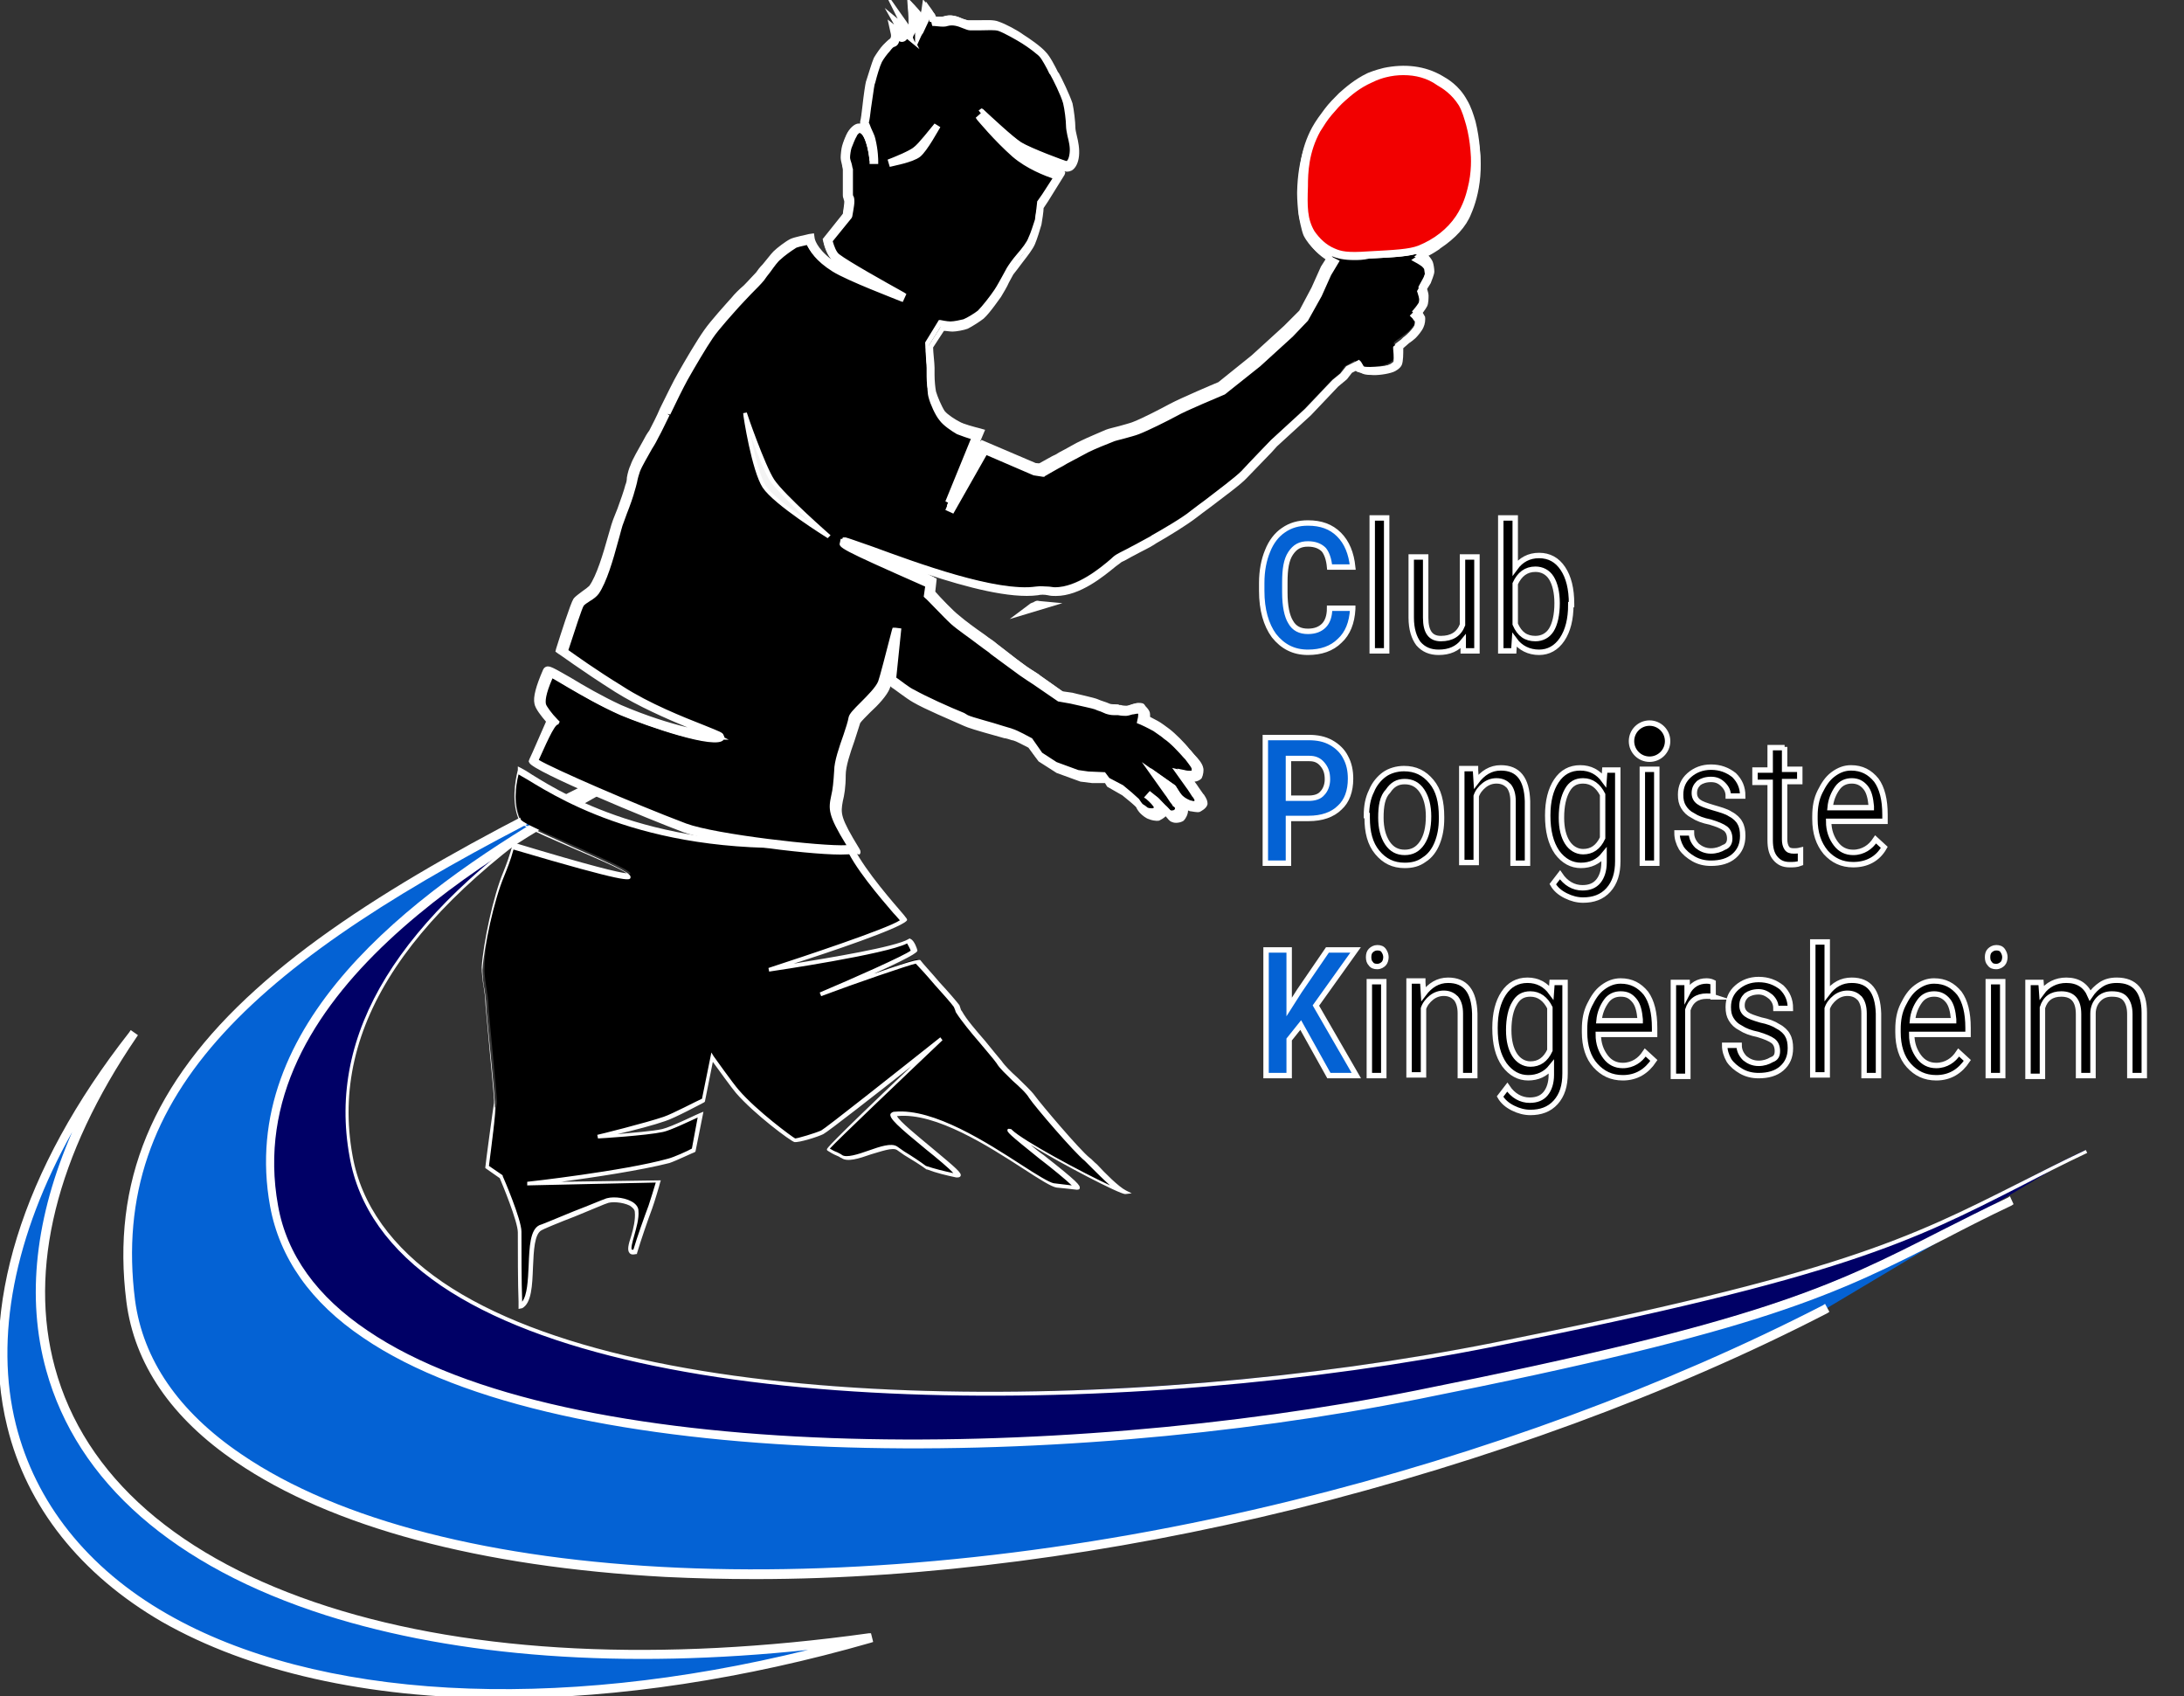 <?xml version="1.0" encoding="utf-8"?>
<!-- Generator: Adobe Illustrator 22.1.0, SVG Export Plug-In . SVG Version: 6.00 Build 0)  -->
<svg version="1.1" id="Calque_1" xmlns="http://www.w3.org/2000/svg" xmlns:xlink="http://www.w3.org/1999/xlink" x="0px" y="0px"
	 viewBox="0 0 302.4 234.8" style="enable-background:new 0 0 302.4 234.8;" xml:space="preserve">
<rect x="0" y="0" width="302.4" height="234.8" fill="#333333" stroke="none"/>
<style type="text/css">
	.st0{fill-rule:evenodd;clip-rule:evenodd;fill:#0462D4;}
	.st1{fill:#FFFFFF;}
	.st2{fill-rule:evenodd;clip-rule:evenodd;fill:#000066;}
	.st3{fill:#F3F3F3;}
	.st4{fill:none;}
	.st5{fill:#F20000;}
	.st6{fill:#0462D4;stroke:#FFFFFF;stroke-width:0.75;stroke-miterlimit:10;}
	.st7{stroke:#FFFFFF;stroke-width:0.75;stroke-miterlimit:10;}
</style>
<g>
	<g>
		<path class="st0" d="M120.5,226.7c-58.7,17.2-110.3,5.3-118.9-29.3c-4.1-16.7,2.5-35.8,16.7-54.1C7.5,159.2,3.1,175.2,7,189.5
			C15.7,221,62.5,234.8,120.5,226.7L120.5,226.7z"/>
		<path class="st1" d="M69.6,234.8c-18.5,0-34.8-3.6-47-10.6C11.4,217.8,4,208.5,1.2,197.4c-4-16.1,2-35.4,16.8-54.4l0.6,0.4
			C7.5,159.8,3.6,175.7,7.3,189.4c8.4,30.4,53.8,45.2,113.1,36.9l0.2,0.7C102.8,232.2,85.4,234.8,69.6,234.8z M12.7,151.8
			C2.4,167.8-1.4,183.7,2,197.2c2.7,10.9,10,20,21,26.3c21.6,12.4,55.8,13.9,92.4,4.1c-26.8,3.2-51,1.7-70.2-4.4
			c-20.9-6.7-34.3-18.3-38.5-33.7C3.5,178.1,5.6,165.2,12.7,151.8z"/>
	</g>
	<g>
		<path class="st1" d="M69.6,234.7c-18.5,0-34.7-3.5-47-10.6c-11.2-6.4-18.6-15.7-21.3-26.7c-4-16.1,2-35.4,16.8-54.3l0.4,0.3
			c-11.2,16.4-15.1,32.3-11.3,46c4.2,15.2,17.4,26.7,38.1,33.3c20.3,6.5,46.3,7.8,75.1,3.7l0.1,0.5
			C102.8,232.1,85.4,234.7,69.6,234.7z M14.3,149.1c-11.6,16.9-16,33.8-12.5,48.1c2.7,10.9,10,20.1,21.1,26.4
			c21.9,12.6,57,13.9,94.2,3.7c-27.5,3.5-52.3,2-71.9-4.2c-20.9-6.6-34.2-18.3-38.4-33.7C3.4,177.4,6,163.5,14.3,149.1z"/>
		<path class="st1" d="M69.6,235.1c-18.8,0-35.1-3.7-47.2-10.6C11.2,218,3.7,208.6,1,197.5c-4-16.2,2-35.6,16.9-54.6l0.2-0.3l1,0.7
			l-0.2,0.3c-11.1,16.3-15,32.1-11.3,45.7c4.1,15.1,17.2,26.5,37.8,33.1c20.3,6.5,46.2,7.7,74.9,3.7l0.3,0l0.3,1.2l-0.3,0.1
			C103.2,232.4,85.6,235.1,69.6,235.1z M10,156.7C2,171-0.8,185.2,2.2,197.2c2.7,10.8,9.9,19.9,20.9,26.2
			c20.7,11.9,53.6,13.7,88.8,5c-25.5,2.7-48.5,1-66.8-4.8c-21-6.7-34.4-18.4-38.7-33.9C3.6,179.6,4.9,168.4,10,156.7z M117.1,227.3
			l0,0.2c0.6-0.2,1.1-0.3,1.7-0.5C118.2,227.1,117.6,227.2,117.1,227.3z M14.2,149.1l0.2,0.1c0.6-1,1.1-1.9,1.8-2.9
			C15.5,147.2,14.9,148.1,14.2,149.1z"/>
	</g>
</g>
<g>
	<path class="st2" d="M263.4,174.3L263.4,174.3c-21.1,10.8-46.3,20.3-73.5,27c-84,20.8-156.6,6.4-161-28.2c-2.5-19.8,6.6-34.6,24-48
		c0.4,0,0.9,0,1.3-0.1c1-0.2,1.7-0.7,2.4-1.5l0.8-0.7L59,122l1-0.4c0.8-0.5,1.7-1,2.5-1.4c0.6-0.3,1.1-0.7,1.7-1.1
		c0.4-0.3,0.8-0.6,1.1-1c0.1-0.1,0.2-0.1,0.4-0.2c0.7-0.2,1.5-0.8,1.6-0.9c0.8-0.2,1.4-1,2.2-1.2c0.6-0.2,1.1-0.5,1.6-0.8
		c0.5-0.3,1-0.7,1.6-1l0.8-0.5c0.5-0.2,0.8-0.6,1.3-0.8l1.5-0.7c0.4-0.3,0.7-0.3,1.2-0.7l1.1-0.5c0.5-0.3,0.6-0.2,1.4-0.8
		c0.5-0.4,1-0.5,1.6-0.9c0.2-0.1,0.5-0.2,0.9-0.3c-18,11.3-38,28.3-33.9,51c6.9,38.1,101.6,37.4,158.2,26.1
		c56.6-11.3,59.3-15.7,82.1-26.8"/>
	<path class="st1" d="M115.3,211.2c-4.2,0-8.4-0.1-12.4-0.3c-25.6-1.4-46.1-6.8-59.2-15.9c-8.9-6.1-13.9-13.5-15-21.9
		c-2.4-18.4,5.3-33.8,24.1-48.2l0.1-0.1l0.1,0c0.4,0,0.8,0,1.2-0.1c0.8-0.2,1.6-0.6,2.3-1.4l0.8-0.7l1.6-0.9l1-0.4
		c0.2-0.1,0.4-0.2,0.6-0.3c0.6-0.4,1.3-0.7,2-1c0.4-0.2,0.8-0.5,1.2-0.8c0.1-0.1,0.3-0.2,0.4-0.3c0.5-0.3,0.8-0.6,1-0.9
		c0.1-0.2,0.3-0.2,0.4-0.2c0,0,0.1,0,0.1,0c0.5-0.2,1.1-0.6,1.4-0.7c0.1-0.1,0.1-0.1,0.2-0.1c0.4-0.1,0.7-0.3,1-0.6
		c0.4-0.3,0.8-0.5,1.2-0.7c0.5-0.1,0.9-0.4,1.3-0.6l0.2-0.1c0.2-0.1,0.5-0.3,0.7-0.5c0.3-0.2,0.6-0.4,0.9-0.6l0.8-0.5
		c0.2-0.1,0.4-0.2,0.6-0.4c0.2-0.2,0.5-0.3,0.7-0.4l1.5-0.7c0.1-0.1,0.3-0.2,0.4-0.2c0.2-0.1,0.4-0.2,0.7-0.4l1.2-0.6
		c0.2-0.1,0.3-0.2,0.5-0.3c0.2-0.1,0.4-0.2,0.9-0.5c0.3-0.2,0.5-0.3,0.7-0.4c0.3-0.1,0.6-0.3,0.9-0.5c0.2-0.1,0.4-0.2,0.7-0.3
		l2.2-0.7l-1.7,1.1c-25.9,16.3-37,33-33.8,50.8c1.2,6.9,5.5,12.8,12.5,17.6c27.6,18.8,95.5,18.3,145.4,8.4
		c48.1-9.6,57.5-14.4,73-22.2c2.8-1.4,5.7-2.9,9.1-4.5l0.2,0.4c-3.4,1.6-6.3,3.1-9,4.5c-15.5,7.9-24.9,12.7-73.1,22.3
		c-50,10-118.1,10.4-145.8-8.4c-7.2-4.9-11.5-10.9-12.7-17.9c-3.1-17.1,6.7-33,29.8-48.6l-0.7,0.3c-0.3,0.2-0.5,0.3-0.7,0.4
		c-0.1,0.1-0.3,0.1-0.4,0.2l-1.5,0.7c-0.2,0.1-0.5,0.2-0.7,0.4c-0.2,0.1-0.4,0.3-0.6,0.4l-0.8,0.5c-0.3,0.2-0.6,0.3-0.8,0.5
		c-0.2,0.2-0.5,0.3-0.7,0.5l-0.2,0.1c-0.4,0.3-0.9,0.5-1.4,0.6c-0.4,0.1-0.7,0.3-1.1,0.6c-0.4,0.3-0.7,0.5-1.2,0.6c0,0,0,0-0.1,0
		c-0.3,0.2-0.9,0.6-1.5,0.8c-0.1,0-0.1,0-0.2,0c-0.1,0-0.1,0-0.1,0.1c-0.3,0.4-0.6,0.7-1.1,1c-0.1,0.1-0.3,0.2-0.4,0.3
		c-0.4,0.3-0.9,0.6-1.3,0.8c-0.7,0.3-1.3,0.7-1.9,1c-0.2,0.1-0.4,0.2-0.6,0.3l-1,0.4l-1.6,0.9l-0.8,0.7c-0.8,0.8-1.6,1.3-2.5,1.5
		c-0.4,0.1-0.9,0.1-1.3,0.1c-18.6,14.3-26.2,29.4-23.8,47.7c1.1,8.3,6.1,15.6,14.8,21.6c27.3,18.7,85.9,21.3,145.9,6.5
		c26.4-6.5,51.8-15.9,73.5-27l0.2,0.4c-21.7,11.1-47.1,20.5-73.6,27C164.2,207.9,138.7,211.2,115.3,211.2z"/>
</g>
<g>
	<g>
		<path class="st0" d="M143.8,83.9c-0.3,0.1-0.6,0.2-0.9,0.3c0,0,0.1-0.1,0.1-0.1C143.3,84,143.6,83.9,143.8,83.9L143.8,83.9
			L143.8,83.9z M252.6,181.3L252.6,181.3c-21.1,10.8-46.3,20.3-73.5,27c-84,20.8-156.6,6.4-161-28.2c-4.4-34.5,26.5-53.8,75.2-76.8
			c0,0,0,0.1,0,0.1C78.8,112,31.7,133,37.8,166.8c6.9,38.1,101.6,37.4,158.2,26.1c56.6-11.3,59.3-15.7,82.1-26.8"/>
		<path class="st1" d="M104.4,218.3c-30.3,0-56-5.5-71.6-16.1c-8.9-6.1-14-13.5-15.1-22c-2.1-16.4,3.5-30.1,17.8-43
			c14.1-12.8,36-24,57.6-34.2l0.4-0.2l0.3,0.7l-0.3,0.2c-1.8,1.1-4,2.3-6.5,3.7c-18.9,10.5-54.1,30-48.8,59.4
			c1.2,6.8,5.4,12.7,12.5,17.5c27.6,18.7,95.4,18.3,145.3,8.3c48.1-9.6,57.5-14.4,72.9-22.2c2.8-1.4,5.7-2.9,9.1-4.5l0.3,0.7
			c-3.4,1.6-6.3,3.1-9,4.5c-15.5,7.9-24.9,12.7-73.1,22.3c-50,10-118.1,10.4-145.9-8.5c-7.2-4.9-11.5-11-12.8-18
			c-5.2-28.8,27.4-48.1,46.8-58.9c-46.9,23-69.8,41.3-65.8,72c1.1,8.3,6,15.5,14.8,21.5c27.3,18.7,85.9,21.3,145.8,6.4
			c26.4-6.5,51.8-15.9,73.5-27l0.3,0.7c-21.7,11.2-47.2,20.5-73.6,27.1C153.2,215.1,127.5,218.3,104.4,218.3z M141.1,85.1l1.7-1.2
			c0.1-0.1,0.2-0.1,0.3-0.1c0.1,0,0.2,0,0.2-0.1c0.2-0.1,0.4-0.1,0.6-0.1l1.9,0.2L141.1,85.1z"/>
	</g>
	<g>
		<path class="st1" d="M104.6,218.2c-4.2,0-8.4-0.1-12.4-0.3c-25.6-1.4-46.1-6.8-59.2-15.9c-8.9-6.1-13.9-13.5-15-21.9
			c-2.1-16.4,3.5-30,17.7-42.9c14.1-12.7,36-24,57.6-34.2l0.2-0.1l0.2,0.5l-0.2,0.1c-1.8,1.1-4,2.3-6.5,3.7
			c-18.9,10.5-54.2,30-48.9,59.6c1.2,6.9,5.5,12.8,12.5,17.6c27.6,18.8,95.5,18.3,145.4,8.4c48.1-9.6,57.5-14.4,73-22.2
			c2.8-1.4,5.7-2.9,9.1-4.5l0.2,0.4c-3.4,1.6-6.3,3.1-9,4.5c-15.5,7.9-24.9,12.7-73.1,22.3c-50,10-118.1,10.4-145.8-8.4
			c-7.2-4.9-11.5-10.9-12.7-17.9c-5.4-29.9,30.1-49.5,49.1-60.1c0.6-0.3,1.2-0.6,1.7-0.9c-49.7,23.9-74.1,42.5-70.1,74.2
			c1.1,8.3,6.1,15.6,14.8,21.6c27.3,18.7,85.9,21.3,145.9,6.5c26.4-6.5,51.8-15.9,73.5-27l0.2,0.4c-21.7,11.1-47.1,20.5-73.6,27
			C153.5,214.9,127.9,218.2,104.6,218.2z M141.7,84.8l1.1-0.8c0.1,0,0.1-0.1,0.2-0.1c0.1,0,0.2,0,0.3-0.1c0.2-0.1,0.4-0.1,0.5-0.1
			l1.3,0.1L141.7,84.8z"/>
		<path class="st1" d="M104.6,218.6c-4.2,0-8.4-0.1-12.5-0.3c-25.7-1.4-46.2-6.9-59.4-15.9c-9-6.1-14.1-13.6-15.2-22.2
			c-2.1-16.5,3.6-30.3,17.9-43.2c14.1-12.8,36.1-24,57.7-34.2l0.6-0.3l0.5,1.2l-0.5,0.3c-1.8,1.1-4,2.3-6.5,3.7
			c-18.9,10.5-54,29.9-48.7,59.2c1.2,6.8,5.4,12.6,12.4,17.3c27.5,18.7,95.3,18.2,145.1,8.3c48.1-9.6,57.4-14.3,72.9-22.2
			c2.8-1.4,5.7-2.9,9.1-4.5l0.3-0.2l0.5,1.1l-0.3,0.2c-3.4,1.6-6.3,3.1-9,4.5c-15.5,7.9-24.9,12.7-73.2,22.3
			c-50.1,10-118.3,10.4-146-8.5c-7.3-4.9-11.6-11.1-12.9-18.2c-4.6-25.3,19.8-43.3,39.1-54.7C35.9,132.9,15,151,18.7,180
			c1.1,8.2,6,15.4,14.7,21.3c27.2,18.6,85.7,21.2,145.6,6.4c26.4-6.5,51.8-15.9,73.4-27l0.3-0.2l0.6,1.1l-0.3,0.2
			c-21.7,11.2-47.2,20.5-73.7,27.1C153.7,215.2,127.9,218.6,104.6,218.6z M88.4,105.7l0.1,0.2c1.2-0.7,2.3-1.3,3.3-1.8
			C90.6,104.6,89.5,105.2,88.4,105.7z M139.8,85.7l2.8-2.1c0.1-0.1,0.2-0.1,0.4-0.2c0,0,0.1,0,0.2-0.1c0.2-0.1,0.4-0.2,0.7-0.1
			l3.2,0.3L139.8,85.7z"/>
	</g>
</g>
<g>
	<path d="M69.9,120.7c0.5-1.1,0.9-2.5,1.3-3.9c35.8,10.7,0.6-2.3,0.9-3.4c-1.4-3-0.2-6.9-0.2-6.9c3.3,1.7,16.7,12.5,45.5,9.9
		c1.3,3.8,7.9,10.7,7.8,10.8c-1.4,1.4-18.5,6.8-18.5,6.8s16.4-2.4,19.1-3.9c0.3-0.2,0.7,1,0.8,1.3c0.1,0.4-12.8,5.9-12.8,5.9
		s13.1-4.8,13.3-4.5c0.4,0.7,4.8,5.4,5.3,6.1c0.1,0.2,0.2,0.7,0.4,0.9c1.1,1.9,4.2,5.2,5.5,7c0.9,1.3,3.7,3.4,4.6,4.8
		c0.7,1.1,6.1,7.5,7.6,8.7c0.5,0.4,3.6,3.9,5.1,4.6c-0.7,0.1-13.6-6.6-15.5-8.5c-1.5-0.3,10.3,8.1,8.8,8c-0.9-0.1-1.9-0.2-2.8-0.3
		c-2.1-0.2-14.3-10.6-22-9.9c-2.5-0.2,10.6,9,8.2,8.5c-1.3-0.3-2.7-0.6-4-1.1c-1.1-0.8-3.1-2-4.1-2.7c-1.4-0.9-6.3,2.1-7.6,1.2
		c-0.2-0.1-1.5-0.8-1.8-1c-0.2-0.2,15.7-15.3,15.7-15.3s-15.7,12.5-16.6,12.9c-0.9,0.4-3.4,1.2-3.8,1.1c-0.3,0-5.4-3.7-7.9-6.7
		c-0.8-0.9-3.5-4.7-3.5-4.7l-1.2,6c0,0-4.1,2.1-5.4,2.6c-2.3,0.8-9.2,2.5-9.2,2.5s6.7-0.4,9-0.9c1.3-0.3,5.2-2.2,5.2-2.2l-1,4.9
		c0,0-2.6,1.2-3.5,1.5c-6.2,1.7-19.6,3.2-19.6,3.2l18.2-0.3c0,0-0.8,2.8-1.1,3.5c-0.6,1.5-1.6,4.5-2.1,6.2c-1.8,0.7,0.4-3.1,0.2-5.6
		c-0.1-1.5-3.3-1.9-4.3-1.4c-0.2,0.1-8.8,3.5-9,3.6c-2.3,1-0.5,9.6-2.7,10.8c0-0.2,0-0.4,0-0.6c-0.1-2.4-0.1-7.2-0.1-9.6
		c0-1.7-2.6-7.6-2.6-7.6l-1.9-1.4c0,0,1.1-8.4,1.2-8.9c0.1-0.6-1.2-12.8-1.2-14.1c-0.1-1.2-0.6-3.5-0.5-4.7
		C67.1,130.4,68.5,123.9,69.9,120.7L69.9,120.7z"/>
	<path class="st1" d="M71.8,181.2l0-0.4c0-0.2,0-0.4,0-0.6c-0.1-2.4-0.1-7.2-0.1-9.6c0-1.5-2.2-6.8-2.5-7.5l-2-1.4l0-0.1
		c0-0.3,1.1-8.4,1.2-8.9c0.1-0.4-0.5-5.9-0.8-9.5c-0.2-2.3-0.4-4.1-0.4-4.6c0-0.5-0.1-1.1-0.2-1.8c-0.2-1.1-0.3-2.2-0.3-2.9
		c0.2-3.3,1.6-9.9,3-13.2c0.4-1,0.9-2.3,1.3-3.9l0.1-0.2l0.2,0.1c10.6,3.2,14.4,4.1,15.5,4.2c-1-0.7-4.5-2.2-7.3-3.4
		c-6.5-2.8-7.6-3.4-7.6-3.9c-1.1-2.4-0.6-5.4-0.2-7l0-0.1l0-0.4l0.4,0.2c0.4,0.2,0.9,0.5,1.5,0.9c5,3.1,18.4,11.3,43.9,9l0.2,0
		l0.1,0.2c1,2.8,4.8,7.3,6.7,9.5c1.2,1.4,1.2,1.4,1,1.6c-1.1,1.1-10.6,4.3-15.6,5.9c4.9-0.8,14.1-2.3,15.9-3.4
		c0.1-0.1,0.2-0.1,0.3,0c0.5,0.2,0.9,1.4,0.9,1.5c0.1,0.2,0.2,0.5-6,3.3c6.3-2.2,6.4-2,6.5-1.8c0.2,0.3,1.5,1.7,2.6,3
		c1.3,1.4,2.4,2.7,2.7,3.1c0.1,0.1,0.1,0.3,0.2,0.5c0,0.1,0.1,0.3,0.2,0.4c0.6,1.1,1.9,2.6,3.2,4.1c0.9,1.1,1.7,2.1,2.3,2.8
		c0.4,0.6,1.3,1.5,2.2,2.3c0.9,0.9,1.9,1.8,2.4,2.5c0.8,1.1,6.2,7.5,7.6,8.6c0.2,0.1,0.5,0.5,1,0.9c1.1,1.2,3,3.1,4,3.6l0.8,0.4
		l-0.9,0.1c0,0,0,0,0,0c-0.8,0-8.7-4.1-13.1-6.8c0.6,0.5,1.2,1,1.8,1.4c4.7,3.7,5.1,4.2,5,4.6c0,0.1-0.1,0.2-0.4,0.2
		c-0.8-0.1-1.8-0.2-2.8-0.3c-0.7-0.1-2.3-1.1-4.6-2.6c-4.8-3.1-12.1-7.8-17.4-7.3c0,0,0,0-0.1,0c0.3,0.7,2.9,2.8,4.7,4.3
		c3.6,3,4.3,3.6,4.1,4c-0.1,0.2-0.3,0.2-0.6,0.2c-1.4-0.3-2.7-0.6-4-1.1l-0.1,0c-0.8-0.6-2.1-1.4-3.1-2l-1-0.7
		c-0.6-0.4-2.2,0.2-3.6,0.6c-1.7,0.6-3.3,1.1-4.1,0.5c-0.1,0-0.3-0.2-0.6-0.3c-0.5-0.2-1-0.5-1.3-0.7l-0.1-0.1l0-0.1
		c0-0.1,0-0.4,11.7-11.5c-4.8,3.8-11.6,9.1-12.2,9.4c-0.8,0.4-3.4,1.2-4,1.1c-0.5-0.1-5.6-3.9-8.1-6.8c-0.6-0.7-2.4-3.2-3.2-4.3
		l-1.1,5.5l-0.1,0.1c-0.2,0.1-4.1,2.2-5.4,2.6c-1.4,0.5-4.4,1.3-6.6,1.8c2.1-0.2,4.9-0.4,6.2-0.7c1.3-0.3,5.1-2.2,5.2-2.2l0.5-0.2
		l-1.1,5.5l-0.1,0.1c-0.1,0-2.6,1.2-3.5,1.5c-3.9,1-10.5,2-15,2.6l13.8-0.2l-0.1,0.3c0,0.1-0.8,2.8-1.1,3.6
		c-0.6,1.6-1.6,4.5-2.1,6.2l0,0.1l-0.1,0c-0.1,0-0.6,0.2-0.9-0.1c-0.4-0.4-0.2-1.2,0.2-2.4c0.3-1,0.6-2.3,0.5-3.3
		c0-0.4-0.4-0.7-0.7-0.9c-1-0.5-2.6-0.6-3.2-0.3c-0.1,0-1.7,0.7-4.4,1.8c-2.1,0.8-4.5,1.8-4.6,1.9c-1,0.5-1.1,2.8-1.2,5.1
		c-0.1,2.6-0.2,5-1.5,5.7L71.8,181.2z M67.7,161.4l1.9,1.3l0,0.1c0.1,0.2,2.6,6,2.6,7.7c0,2.3,0,7.1,0.1,9.6c0,0,0,0.1,0,0.1
		c0.7-0.9,0.8-2.9,0.9-5c0.1-2.6,0.2-5,1.5-5.6c0.1,0,1.8-0.7,4.7-1.9c2.1-0.8,4.2-1.7,4.3-1.7c0.8-0.4,2.6-0.3,3.7,0.3
		c0.6,0.3,1,0.8,1,1.3c0.1,1.1-0.3,2.4-0.6,3.5c-0.2,0.7-0.5,1.8-0.3,1.9c0,0,0.1,0,0.2,0c0.5-1.7,1.5-4.5,2.1-6.1
		c0.2-0.6,0.8-2.5,1-3.2L73,164.1l0-0.5c0.1,0,13.4-1.5,19.5-3.2c0.8-0.2,2.8-1.1,3.3-1.4l0.8-4.3c-1.1,0.5-3.8,1.8-4.8,2
		c-2.3,0.5-8.8,0.9-9,0.9l-0.1-0.5c0.1,0,6.9-1.7,9.2-2.5c1.2-0.4,4.6-2.2,5.3-2.5l1.3-6.4l0.3,0.5c0,0,2.7,3.8,3.5,4.7
		c2.5,2.9,7.4,6.5,7.8,6.7c0.3,0,2.7-0.7,3.6-1.1c0.6-0.3,10.2-7.9,16.5-12.9l0.3,0.4c-5.8,5.5-14.4,13.7-15.6,15
		c0.3,0.2,0.7,0.4,1,0.5c0.4,0.2,0.6,0.3,0.7,0.4c0.6,0.4,2.2-0.1,3.6-0.6c1.7-0.6,3.2-1.1,4-0.6l1,0.7c1,0.6,2.2,1.4,3,2
		c1.2,0.4,2.4,0.7,3.8,1c-0.5-0.6-2.3-2.1-3.8-3.3c-3.9-3.2-5.1-4.3-4.9-4.9c0.1-0.1,0.2-0.3,0.6-0.3c5.4-0.5,12.8,4.3,17.6,7.4
		c2,1.3,3.8,2.4,4.4,2.5c0.9,0.1,1.7,0.2,2.5,0.3c-0.7-0.7-2.9-2.5-4.6-3.8c-4.1-3.3-4.4-3.6-4.3-3.9c0-0.1,0.1-0.2,0.4-0.1l0.1,0
		l0.1,0.1c1.5,1.5,9.9,6,13.6,7.7c-0.9-0.8-1.8-1.7-2.6-2.5c-0.4-0.4-0.8-0.8-0.9-0.9c-1.5-1.2-6.9-7.5-7.7-8.7
		c-0.4-0.7-1.4-1.6-2.3-2.4c-0.9-0.9-1.8-1.7-2.2-2.4c-0.5-0.7-1.4-1.7-2.3-2.8c-1.3-1.5-2.6-3.1-3.3-4.2c-0.1-0.1-0.1-0.3-0.2-0.5
		c-0.1-0.2-0.1-0.3-0.2-0.4c-0.2-0.3-1.5-1.8-2.6-3c-1.1-1.3-2.2-2.5-2.6-2.9c-1,0.2-8.3,2.7-13.1,4.5l-0.2-0.5
		c4.5-1.9,11.7-5.1,12.6-5.8c-0.1-0.3-0.4-0.8-0.5-1c-2.9,1.5-18.4,3.8-19.1,3.9l-0.1-0.5c4.6-1.5,16.4-5.4,18.2-6.6
		c-0.2-0.2-0.5-0.6-0.9-1c-1.8-2.1-5.6-6.5-6.7-9.4c-25.5,2.3-38.9-6-44-9.1c-0.5-0.3-0.9-0.5-1.2-0.7c-0.4,1.6-0.8,4.3,0.3,6.5
		l0,0.1l0,0c0.5,0.5,4.3,2.1,7.3,3.5c7.3,3.2,8,3.7,7.9,4.2c-0.1,0.4-0.3,0.8-16.2-3.9c-0.4,1.5-0.9,2.7-1.3,3.7l0,0
		c-1.4,3.3-2.8,9.8-3,13c0,0.7,0.1,1.8,0.3,2.8c0.1,0.7,0.2,1.4,0.2,1.9c0,0.5,0.2,2.4,0.4,4.6c0.6,6.2,0.9,9.3,0.8,9.6
		C68.8,153.1,68,159,67.7,161.4z M123.8,154.3L123.8,154.3L123.8,154.3z M126.4,131.4C126.4,131.4,126.4,131.4,126.4,131.4
		C126.4,131.4,126.4,131.4,126.4,131.4z"/>
</g>
<g>
	<g>
		<path d="M203,16.4c-0.8-2.4-3.5-6-9.9-5.7c-6,0.2-10,6.5-10.5,7.1c-2.4,3.4-2.4,8.4-2.4,9.1c0,0.7,0.1,2.1,0.2,2.8
			c0.1,0.7,0.4,2.1,0.7,2.8c0.9,2,3.2,3.2,3.2,3.2l-0.9,1.4l-1.3,3l-1.7,3.3l-2.1,2.2l-4.5,4.1l-4.7,3.8c0,0-5.2,2.2-6.7,3
			c-1.3,0.7-3.8,2-5.2,2.5c-0.9,0.4-2.8,0.7-3.8,1.1c-0.9,0.3-2.5,1-3.3,1.4c-0.9,0.4-2.6,1.4-3.5,1.9c-0.6,0.3-2.5,1.4-2.5,1.4
			l-1.1-0.2l-1.3-0.5l-5.8-2.5l-4.7,8.3l4.1-10.1c0,0-2.2-0.6-2.9-1c-0.6-0.3-1.8-1.1-2.2-1.7c-0.5-0.6-1.2-2.1-1.4-2.9
			c-0.2-0.8-0.2-2.5-0.2-3.4c-0.1-0.8-0.2-3-0.2-3l1.8-2.9c0,0,1,0.2,1.5,0.2c0.5,0,1.5-0.2,1.9-0.3c0.6-0.2,1.6-0.9,2-1.3
			c0.7-0.6,1.8-2.1,2.3-2.9c0.6-1,1.1-2,1.6-3c0.6-1.1,2.5-3,3-4.1c0.3-0.6,0.7-1.9,0.9-2.6c0.1-0.6,0.3-2.4,0.3-2.4l0.7-1
			c0,0,2.1-3.3,2.3-3.6c0.1-0.2-3.8-1.1-6.4-3.4c-2.6-2.3-4.8-5-4.8-5s4,3.8,5.5,4.8c1.4,0.9,6.5,2.7,6.5,2.7s0.9,0.4,1.2-1.6
			c0.2-1.4-0.5-3-0.5-3.8c0-0.8-0.2-2.5-0.4-3.3c-0.3-1.1-1.3-3.1-1.8-4.1c-0.4-0.7-1.1-2.2-1.7-2.8c-0.6-0.7-2.1-1.8-2.9-2.3
			c-0.8-0.5-2.4-1.4-3.2-1.7c-1-0.3-3-0.1-4-0.1c-0.8-0.1-2-1-3.3-0.5c-0.4,0.2-1.6,0-1.6,0S129.1,2.1,129,2
			c-0.1-0.2-0.6-0.8-0.6-0.8s-0.1,0.8-0.2,1c-0.1,0.2-0.8,1.7-0.8,1.7s0-1.6-0.1-1.8c-0.2-0.3-0.8-1-0.8-1s0.1,2.1,0,2.5
			c0,0.4-0.4,1.2-0.4,1.2l-1.2-1.6l0.8,1.8l-1.3-1L125,5c0,0-0.2,0.3-0.3,0.3c-0.1,0-1-0.7-1-0.7s0.3,1.2-0.4,1.5
			c-0.2,0.1-0.6,0.5-0.8,0.7c-0.3,0.4-0.9,1.2-1.2,1.7c-0.4,0.7-0.8,2.4-1.1,3.2c-0.2,0.7-0.6,4.7-0.7,5.4c0,0.3,0.8,1.6,1,2.3
			c0.4,1.6,0.3,3,0.3,3s-0.3-4.5-2.1-4.5c-0.3,0-0.7,0.5-0.9,0.7c-0.3,0.4-0.6,1.4-0.8,1.8c-0.1,0.4-0.2,1.1-0.2,1.4
			c0,0.4,0.3,1.3,0.3,1.7c0,0.4,0,1.3,0,1.7c0,0.4-0.1,1.3,0,1.8c0,0.2,0.2,0.7,0.2,0.9c0,0.5-0.3,2-0.3,2l-2.7,3.4
			c0,0,0.4,1.8,1.2,2.4c1.8,1.3,9.1,5.3,9.1,5.3s-7.2-2.7-9.3-4.1c-3.2-2-3.4-3.9-3.4-3.9s-1.9,0.3-2.4,0.6
			c-0.6,0.3-1.7,1.1-2.2,1.6c-0.7,0.6-1.7,2.2-2.3,2.9c-0.8,0.9-2.6,2.7-3.4,3.6c-1,1.1-2.9,3.3-3.8,4.5c-1,1.4-2.7,4.3-3.5,5.8
			c-1.1,1.9-3,6-4,8c-0.6,1.2-2.1,3.5-2.6,4.8c-0.2,0.6-0.5,2-0.7,2.6c-0.3,1.1-1.1,3.2-1.5,4.3c-0.9,2.5-2,7.8-3.5,9.9
			c-0.4,0.6-1.7,1.1-2.1,1.7c-0.4,0.6-2.3,6.7-2.3,6.7s2.9,2.2,7.8,5.3c5.8,3.7,13.9,6.3,13.8,6.6c-0.3,0.6-7.3-1-13.5-3.7
			c-5.2-2.3-9.8-5.7-10-5.2c-0.4,1-1.4,3.2-1.2,4.4c0.1,0.8,1.7,2.4,1.7,2.4s-2,4.5-2.4,5.5c-0.2,0.4,13.5,6.4,20.9,9.2
			c4.4,1.7,24.1,3.9,23.4,2.7c-4.2-6.6-2.1-5.1-2.1-10.5c0-1.9,1.6-5.5,2-7.3c0.2-0.8,3.5-3.3,4.1-4.9c0.3-0.8,1.9-7.2,1.9-7.2
			l-0.7,6.8c0,0,1.9,1.5,2.8,2c1.8,1,5.6,2.6,7.5,3.4c0.9,0.4,5.6,1.6,6.2,1.8c0.6,0.2,2.4,1.2,2.4,1.2l1.4,2l2.2,1.3l3.1,1.1
			l1.5,0.2l2.1,0.1l0.5,0.7l1.3,0.7l0.7,0.4l1.2,0.9l0.9,0.7c0,0,0.4,0.6,0.6,0.8c0.2,0.2,0.7,0.5,0.9,0.6c0.2,0.1,0.8,0.2,1,0.2
			c0.2-0.1,0.7-0.3,0.7-0.6c0.1-0.6-1.3-1.8-1.3-1.8l0.8,0.5c0,0,0.9,0.9,1.2,1.2c0.2,0.2,0.6,0.8,0.9,0.9c0.3,0.1,0.8,0,1.1-0.1
			c0.2-0.1,0.4-0.6,0.4-0.8c0-0.3-0.4-0.6-0.6-0.8c-0.3-0.3-1-1.4-1-1.4l-1.2-1.7l1.6,1.1c0,0,0.8,1.3,1.1,1.6
			c0.2,0.2,0.8,0.5,1.1,0.6c0.2,0.1,0.7,0.2,0.9,0.1c0.2-0.1,0.6-0.3,0.7-0.5c0-0.2-0.4-0.8-0.5-1c-0.2-0.4-0.8-1.2-0.8-1.2l-1-1.5
			c0,0,0.7,0.2,0.9,0.1c0.2,0,0.7-0.1,0.9-0.3c0.1-0.2,0.2-0.6,0.1-0.8c-0.1-0.5-0.9-1.4-1.3-1.8c-0.6-0.7-2-2.1-2.7-2.7
			c-0.4-0.3-1.2-0.9-1.6-1.1c-0.5-0.3-1.9-1-1.9-1s0.2-0.8,0.2-1.1c0-0.1-0.2-0.3-0.3-0.4c-0.1-0.1-0.4-0.1-0.6-0.1
			c-0.4,0-1.2,0.3-1.6,0.3c-0.3,0-0.9-0.1-1.2-0.2c-0.3-0.1-1.1-0.1-1.4-0.2c-0.4-0.1-1.2-0.4-1.6-0.5c-0.4-0.1-3.4-0.9-3.4-0.9
			l-1.5-0.2l-1.3-1l-2.1-1.5c0,0-1.4-0.9-1.8-1.2c-1.1-0.8-3.2-2.4-4.3-3.2c-1.3-1-4-2.8-5.2-3.9c-0.9-0.8-3.5-3.6-3.5-3.6l0.2-1.6
			c0,0-12.8-5.6-11.9-5.5c1.6,0.2,19,7.8,26.5,6.8c0.9-0.1,1.7,0.1,2.6,0.1c4,0,8-4.2,8.8-4.6c1.1-0.6,3.4-1.8,4.5-2.4
			c1.5-0.9,4.4-2.6,5.7-3.6c1.5-1.2,5.7-4.1,7-5.5c1-1.1,4.1-4.3,4.1-4.3l4.6-4.3l3.8-4l1.1-0.9l0.7-1l1.4-0.8c0,0,0.3,0.6,0.5,0.7
			c0.2,0.2,0.9,0.2,1.1,0.2c0.7,0,2.2-0.1,2.8-0.4c0.3-0.1,0.8-0.4,0.9-0.7c0.3-0.5,0.1-2.3,0.1-2.3s0.6-0.5,0.8-0.6
			c0.3-0.2,0.9-0.7,1.2-0.9c0.3-0.3,0.8-0.9,1-1.3c0.1-0.3,0.2-0.8,0.2-1.1c0-0.2-0.5-0.7-0.5-0.7s0.7-0.8,0.9-1.1
			c0.1-0.3,0.2-0.9,0.2-1.2c0-0.3-0.2-1-0.2-1l0.6-1c0,0,0.4-1,0.5-1.4c0-0.3-0.1-0.8-0.2-1c-0.1-0.2-0.3-0.5-0.5-0.7
			c-0.2-0.2-0.8-0.5-0.8-0.5s1.7-1.1,2.3-1.4c0.5-0.3,3.1-1.9,4.2-4.6C203.6,27.5,205.1,22.8,203,16.4L203,16.4z"/>
		<path class="st1" d="M116.4,118c-5.3,0-19.1-2.1-21.7-3.1c-5.7-2.2-20.8-8.5-21.2-9.4l-0.1-0.1l0.1-0.2c0.4-0.9,1.9-4.4,2.3-5.3
			c-0.5-0.5-1.5-1.7-1.6-2.5c-0.2-0.9,0.2-2.4,1.2-4.6l0.1-0.2l0.2-0.1c0.4-0.1,1,0.2,3.2,1.5c1.8,1.1,4.4,2.6,7.1,3.8
			c4.9,2.1,9.7,3.4,11.9,3.7c-0.3-0.1-0.7-0.3-1.1-0.4c-2.9-1.2-7.6-3.1-11.5-5.5c-4.9-3.1-7.8-5.3-7.9-5.3l-0.2-0.2l0.1-0.3
			c0.3-1,1.9-6.2,2.3-6.8c0.2-0.4,0.7-0.7,1.2-1c0.4-0.2,0.8-0.5,0.9-0.7c1-1.4,1.9-4.5,2.6-7c0.3-1.1,0.6-2.1,0.9-2.8l0.4-1
			c0.4-1.1,0.9-2.5,1.1-3.3c0.1-0.3,0.2-0.6,0.3-1c0.1-0.6,0.3-1.2,0.4-1.6c0.3-0.9,1.1-2.2,1.7-3.3c0.3-0.6,0.6-1.1,0.9-1.5
			c0.4-0.8,1-1.9,1.5-3.1c0.9-1.8,1.8-3.7,2.5-4.9c0.9-1.6,2.6-4.5,3.5-5.9c0.9-1.2,2.7-3.3,3.8-4.5c0.4-0.4,1-1.1,1.6-1.7
			c0.7-0.7,1.3-1.4,1.8-1.8c0.2-0.3,0.5-0.7,0.9-1.1c0.5-0.7,1.1-1.4,1.5-1.8c0.5-0.5,1.6-1.4,2.3-1.7c0.6-0.3,2.3-0.6,2.5-0.6
			l0.4-0.1l0,0.4c0,0,0.2,1.7,3.2,3.6c0.8,0.5,2.3,1.2,3.8,1.9c-1.7-1-3.3-1.9-4-2.5c-0.9-0.7-1.3-2.4-1.3-2.6l0-0.2l2.7-3.5
			c0.1-0.5,0.3-1.5,0.3-1.8c0-0.1-0.1-0.3-0.1-0.4c0-0.2-0.1-0.4-0.1-0.5c0-0.3,0-0.8,0-1.2c0-0.2,0-0.4,0-0.6l0-0.3
			c0-0.4,0-1.1,0-1.4c0-0.2-0.1-0.4-0.1-0.7c-0.1-0.4-0.2-0.8-0.2-1c0-0.4,0.1-1.2,0.2-1.6c0.1-0.4,0.4-1.5,0.8-2
			c0.1-0.1,0.7-0.9,1.2-0.9c0,0,0,0,0,0c0.2,0,0.4,0.1,0.6,0.1c-0.1-0.3-0.2-0.5-0.1-0.6c0.1-0.3,0.2-1.1,0.3-2
			c0.2-1.8,0.4-3,0.5-3.5l0.1-0.3c0.3-0.9,0.6-2.2,1-2.9c0.2-0.5,0.9-1.4,1.2-1.8c0.2-0.2,0.6-0.6,0.9-0.8c0.2-0.1,0.2-0.7,0.2-1
			l-0.2-1.1l0.8,0.7c0.2,0.1,0.3,0.3,0.5,0.4l-1.3-2.3l1.6,1.3L123.2,0l2.8,3.9c0.1-0.2,0.1-0.3,0.1-0.4c0-0.2,0-1.6-0.1-2.4l0-1
			l0.7,0.7c0.1,0.1,0.7,0.7,0.9,1.1c0,0,0.1,0.1,0.1,0.5c0.1-0.2,0.1-0.3,0.2-0.4c0.1-0.1,0.1-0.6,0.2-0.9l0.1-0.9l0.5,0.7
			c0.1,0.1,0.5,0.7,0.6,0.9c0.1,0.1,0.1,0.3,0.2,0.5c0.4,0.1,1,0.1,1.2,0c1-0.4,1.9,0,2.6,0.3c0.3,0.1,0.6,0.2,0.8,0.3
			c0.3,0,0.9,0,1.4,0c1,0,2.1-0.1,2.7,0.2c0.9,0.3,2.5,1.2,3.3,1.7c0.7,0.5,2.3,1.6,3,2.4c0.5,0.6,1.2,2,1.6,2.8l0.1,0.1
			c0.4,0.7,1.5,3,1.9,4.2c0.2,0.9,0.4,2.5,0.4,3.4c0,0.3,0.1,0.7,0.2,1.1c0.2,0.8,0.4,1.8,0.3,2.7c-0.1,1-0.4,1.6-0.9,1.8
			c-0.4,0.2-0.8,0.1-0.8,0.1c-0.2-0.1-3.7-1.3-5.7-2.3c1.6,1,3.3,1.7,4.3,2c0.8,0.3,1,0.4,1.1,0.6l0.1,0.1l-0.1,0.2
			c-0.1,0.3-1.9,3.1-2.3,3.6l-0.7,0.9c0,0.4-0.2,1.8-0.3,2.3c-0.2,0.7-0.6,2-0.9,2.6c-0.3,0.7-1,1.5-1.7,2.4
			c-0.5,0.7-1.1,1.3-1.3,1.8c-0.2,0.4-0.4,0.7-0.6,1.1c-0.3,0.7-0.7,1.3-1.1,2c-0.5,0.7-1.6,2.3-2.4,3c-0.5,0.4-1.5,1.1-2.2,1.3
			c-0.5,0.2-1.5,0.3-2,0.4c-0.4,0-1-0.1-1.3-0.2l-1.6,2.5c0,0.5,0.2,2.3,0.2,2.9c0,0.3,0,0.6,0,1c0,0.8,0.1,1.8,0.2,2.3
			c0.2,0.7,0.8,2.2,1.3,2.8c0.4,0.5,1.5,1.3,2.1,1.6c0.5,0.3,2.2,0.8,2.8,1l0.4,0.1l-2.1,5.2l2.1-3.6l7.3,3.1l0.9,0.1
			c0.4-0.2,1.9-1.1,2.4-1.3l0.5-0.3c1-0.5,2.3-1.3,3-1.6c0.8-0.4,2.5-1.1,3.4-1.5c0.5-0.2,1.1-0.3,1.8-0.5c0.7-0.2,1.5-0.4,2-0.6
			c1.3-0.5,3.8-1.8,5.1-2.5c1.5-0.8,6.2-2.8,6.7-3l4.6-3.7l4.5-4.1l2.1-2.1l1.7-3.2l1.3-2.9l0.7-1.1c-0.7-0.4-2.3-1.6-3.1-3.2
			c-0.3-0.7-0.6-2.3-0.7-2.9c-0.1-0.7-0.2-2.1-0.2-2.9l0-0.2c0.1-4.8,1.4-7.6,2.5-9.1l0.1-0.1c1.4-2.1,5.3-7,10.7-7.2
			c6-0.2,9.3,2.9,10.3,6l0,0c2,6.1,0.8,10.9-0.2,13.1c-0.7,1.7-2.1,3.3-4.2,4.7l-0.1,0.1c-0.4,0.2-1.2,0.8-1.8,1.1
			c0.1,0.1,0.2,0.2,0.3,0.2c0.2,0.2,0.4,0.5,0.5,0.8c0.1,0.3,0.2,0.8,0.2,1.2c0,0.4-0.4,1.3-0.5,1.5l-0.5,0.9
			c0.1,0.3,0.2,0.7,0.2,0.9c0,0.3,0,1-0.2,1.4c-0.1,0.3-0.5,0.7-0.7,1c0.2,0.2,0.3,0.4,0.3,0.6c0.1,0.4-0.1,1.1-0.2,1.3
			c-0.2,0.4-0.8,1.1-1.1,1.5c-0.2,0.2-0.6,0.5-0.9,0.7l-0.9,0.8c0,0.5,0.1,1.8-0.2,2.3c-0.2,0.4-0.8,0.8-1.1,0.9
			c-0.7,0.3-2.2,0.4-3,0.4l-0.1,0c-0.5,0-0.9,0-1.2-0.2c-0.1-0.1-0.3-0.3-0.4-0.5l-1,0.5l-0.7,0.9l-1.1,0.9l-3.8,4l-4.7,4.3
			c0,0-3.1,3.2-4.1,4.3c-0.9,1-3.2,2.7-5.1,4.1c-0.8,0.6-1.5,1.1-2,1.5c-1.3,1-3.9,2.6-5.5,3.5l-0.3,0.2c-0.6,0.4-1.7,0.9-2.6,1.4
			c-0.7,0.4-1.4,0.7-1.9,1c-0.1,0.1-0.4,0.3-0.8,0.6c-1.6,1.3-4.9,4-8.1,4c-0.4,0-0.8,0-1.1-0.1c-0.5-0.1-1-0.1-1.4,0
			c-5,0.7-14.3-2.4-20.6-4.7c2.1,0.9,4.3,1.9,6.1,2.7l0.3,0.1l-0.2,1.7c0.5,0.6,2.6,2.7,3.4,3.4c0.8,0.7,2.3,1.8,3.6,2.7
			c0.6,0.4,1.2,0.8,1.6,1.1c0.4,0.3,0.8,0.6,1.3,1c1,0.8,2.2,1.7,2.9,2.2c0.4,0.3,1.8,1.2,1.8,1.2l3.4,2.4l1.4,0.2
			c0.3,0.1,3.1,0.7,3.5,0.9c0.2,0.1,0.5,0.2,0.8,0.3c0.3,0.1,0.6,0.2,0.8,0.3c0.2,0.1,0.5,0.1,0.8,0.1c0.2,0,0.4,0,0.5,0.1l0.2,0
			c0.3,0.1,0.7,0.1,0.9,0.1c0.2,0,0.4-0.1,0.7-0.2c0.3-0.1,0.6-0.2,0.9-0.2c0.2,0,0.6,0,0.8,0.1c0.2,0.1,0.4,0.4,0.4,0.6
			c0.1,0.2,0,0.7-0.1,1c0.4,0.2,1.3,0.7,1.6,0.9c0.4,0.2,1.2,0.8,1.7,1.1c0.8,0.6,2.2,2,2.8,2.8l0.2,0.2c0.5,0.6,1,1.2,1.2,1.7
			c0.1,0.3,0,0.9-0.2,1.2c-0.3,0.4-1.1,0.5-1.1,0.5c0,0-0.1,0-0.2,0l0.5,0.7c0,0,0.6,0.9,0.8,1.3l0.1,0.1c0.3,0.5,0.5,0.8,0.5,1.1
			c-0.1,0.5-0.7,0.8-0.9,0.8c-0.4,0.1-1.1-0.1-1.2-0.1c-0.2-0.1-0.6-0.3-0.9-0.5c0.2,0.2,0.3,0.4,0.3,0.7c0,0.4-0.3,0.9-0.5,1.1
			c-0.3,0.3-1.1,0.3-1.4,0.2c-0.3-0.1-0.6-0.4-0.8-0.7c-0.1-0.1-0.2-0.2-0.2-0.3c0,0,0,0,0,0c-0.1,0.4-0.7,0.7-0.9,0.8
			c-0.4,0.1-1.1-0.1-1.3-0.2c-0.3-0.1-0.8-0.5-1.1-0.7c-0.2-0.2-0.5-0.7-0.6-0.8l-0.8-0.7l-1.1-0.9l-0.7-0.4l-1.4-0.8l-0.4-0.6
			l-1.9,0l-1.6-0.2l-3.2-1.1l-2.3-1.5l-1.4-2c-0.5-0.3-1.8-0.9-2.2-1.1c-0.2-0.1-0.6-0.2-1.2-0.4c-1.7-0.5-4.3-1.2-5-1.5l-0.5-0.2
			c-2-0.9-5.4-2.3-7.1-3.3c-0.9-0.5-2.8-1.9-2.8-2l-0.2-0.1l0.2-2.3c-0.3,1.3-0.6,2.4-0.7,2.7c-0.3,1-1.6,2.2-2.6,3.2
			c-0.6,0.6-1.4,1.4-1.5,1.6c-0.2,0.7-0.5,1.5-0.8,2.5c-0.6,1.7-1.2,3.6-1.2,4.7c0,1.7-0.2,2.7-0.4,3.6c-0.3,1.7-0.5,2.3,2.4,6.8
			c0.1,0.2,0.1,0.4,0,0.5C118.3,117.9,117.5,118,116.4,118z M74.3,105.3c1.5,1,13.2,6.2,20.6,9c4.3,1.6,20.2,3.3,22.7,3
			c-2.8-4.4-2.6-5.2-2.3-7c0.2-0.8,0.3-1.8,0.4-3.4c0-1.3,0.7-3.2,1.3-5c0.3-0.9,0.6-1.8,0.7-2.4c0.1-0.4,0.7-1,1.7-2
			c1-0.9,2.2-2.1,2.5-2.9c0.3-0.8,1.9-7.2,1.9-7.2l0.7,0.1l-0.6,6.6c0.5,0.4,1.9,1.4,2.6,1.8c1.6,1,5,2.4,7,3.2l0.5,0.2
			c0.7,0.3,3.3,1,4.9,1.5c0.6,0.2,1.1,0.3,1.3,0.4c0.7,0.2,2.4,1.2,2.4,1.2l0.1,0.1l1.4,2l2.1,1.3l3.1,1.1l1.5,0.2l2.2,0.1l0.6,0.8
			l2,1.1l2.1,1.8c0.2,0.3,0.4,0.7,0.5,0.8c0.2,0.2,0.6,0.5,0.8,0.5c0.3,0.1,0.7,0.2,0.8,0.1c0.1,0,0.4-0.2,0.4-0.3
			c0-0.2-0.6-0.9-1.2-1.5l0.5-0.6l0.8,0.5c0.1,0,0.9,1,1.2,1.2c0.1,0.1,0.2,0.2,0.3,0.3c0.1,0.1,0.4,0.4,0.5,0.5
			c0.1,0.1,0.6,0,0.7-0.1c0.1-0.1,0.2-0.4,0.2-0.5c0-0.1-0.3-0.3-0.4-0.5l-0.1-0.2c-0.3-0.3-1-1.4-1-1.4l-2.4-3.4l3.4,2.4
			c0.3,0.5,0.8,1.3,1.1,1.5c0.2,0.2,0.7,0.5,1,0.6c0.3,0.1,0.6,0.2,0.7,0.1c0.1,0,0.4-0.2,0.4-0.3c0,0-0.1-0.2-0.4-0.6l-0.1-0.1
			c-0.2-0.4-0.8-1.2-0.8-1.2l-1.6-2.3l1,0.2c0.3,0.1,0.7,0.1,0.8,0.1c0.2,0,0.5-0.1,0.6-0.2c0-0.1,0.1-0.4,0-0.5
			c-0.1-0.4-0.7-1.1-1-1.4l-0.2-0.2c-0.6-0.7-2-2.1-2.7-2.7c-0.4-0.3-1.1-0.8-1.6-1.1c-0.4-0.3-1.8-1-1.8-1l-0.3-0.1l0.1-0.3
			c0.1-0.4,0.2-0.8,0.1-0.9c0,0-0.1-0.1-0.1-0.2c0,0-0.2,0-0.3,0c-0.2,0-0.4,0.1-0.7,0.2c-0.3,0.1-0.6,0.2-0.9,0.2
			c-0.3,0-0.7-0.1-1-0.1l-0.2,0c-0.1,0-0.3,0-0.4-0.1c-0.4,0-0.8-0.1-1-0.2c-0.2-0.1-0.5-0.2-0.8-0.3c-0.3-0.1-0.6-0.2-0.8-0.3
			c-0.2-0.1-2.2-0.6-3.4-0.8l-1.6-0.3l-3.5-2.4l0,0c0,0-1.4-0.9-1.8-1.2c-0.7-0.5-1.9-1.4-3-2.2c-0.5-0.4-1-0.7-1.3-1
			c-0.4-0.3-1-0.7-1.6-1.1c-1.3-0.9-2.8-2-3.7-2.8c-0.9-0.8-3.4-3.5-3.5-3.6l-0.1-0.1l0.2-1.5c-12-5.3-12-5.4-11.9-5.8l0.1-0.3
			l0.4,0c0.4,0.1,1.5,0.5,3.8,1.3c6,2.2,17.1,6.3,22.6,5.5c0.6-0.1,1.1,0,1.6,0c0.3,0,0.7,0.1,1,0.1c3,0,6.2-2.6,7.7-3.9
			c0.4-0.4,0.7-0.6,0.9-0.7c0.5-0.3,1.2-0.6,1.9-1c1-0.5,2-1.1,2.6-1.4l0.3-0.2c1.6-0.9,4.2-2.4,5.4-3.4c0.5-0.4,1.2-0.9,2-1.5
			c1.8-1.4,4.1-3.1,5-4c1-1.1,4.1-4.3,4.1-4.3l4.7-4.3l3.8-4l1.1-0.9l0.8-1l1.8-0.9l0.2,0.3c0.1,0.3,0.3,0.5,0.4,0.6
			c0.1,0.1,0.6,0.1,0.8,0.1l0.2,0c0.7,0,2-0.1,2.6-0.3c0.2-0.1,0.6-0.4,0.7-0.5c0.1-0.3,0.1-1.3,0.1-2.1l0-0.2l1.3-1
			c0.3-0.2,0.6-0.5,0.8-0.6c0.3-0.3,0.8-0.9,0.9-1.2c0.1-0.2,0.2-0.7,0.1-0.9c0-0.1-0.2-0.3-0.4-0.5l-0.2-0.3l0.2-0.3
			c0.3-0.4,0.7-0.9,0.8-1c0.1-0.2,0.2-0.8,0.1-1c0-0.1-0.1-0.6-0.2-0.9l0-0.2l0.6-1.1c0.2-0.4,0.4-1,0.4-1.2c0-0.2-0.1-0.6-0.1-0.8
			c0-0.1-0.3-0.4-0.4-0.5c-0.1-0.1-0.4-0.3-0.7-0.4l-0.6-0.3l0.5-0.3c0,0,1.7-1.1,2.3-1.4l0.1-0.1c1.9-1.3,3.2-2.7,3.9-4.3
			c0.9-2.2,2.1-6.7,0.1-12.6c-0.9-2.8-3.9-5.7-9.6-5.5c-5,0.2-8.7,4.9-10.1,6.9l-0.1,0.1c-1,1.4-2.2,4.1-2.3,8.7l0,0.2
			c0,0.7,0.1,2.1,0.2,2.8c0.1,0.7,0.4,2.1,0.7,2.7c0.8,1.9,3,3,3.1,3l0.4,0.2l-1.1,1.7l-1.3,2.9l-1.8,3.4l-2.1,2.2l-4.5,4.1
			l-4.8,3.8c-0.1,0-5.2,2.2-6.7,3c-1.3,0.7-3.9,2-5.2,2.5c-0.5,0.2-1.3,0.4-2,0.6c-0.6,0.2-1.3,0.3-1.7,0.5c-0.8,0.3-2.5,1-3.3,1.4
			c-0.7,0.4-2.1,1.1-3,1.6l-0.5,0.3c-0.6,0.3-2.5,1.4-2.5,1.4l-0.1,0.1l-1.3-0.2l-6.7-2.9l-4.6,8l-0.7-0.3l3.9-9.7
			c-0.7-0.2-2.1-0.6-2.6-0.9c-0.7-0.3-1.9-1.2-2.4-1.8c-0.5-0.7-1.2-2.2-1.4-3c-0.2-0.6-0.2-1.6-0.2-2.5c0-0.4,0-0.7,0-1
			c-0.1-0.8-0.2-3-0.2-3l0-0.1l2-3.2l0.3,0.1c0.3,0.1,1,0.2,1.4,0.2c0.4,0,1.4-0.2,1.8-0.3c0.5-0.2,1.5-0.8,1.9-1.2
			c0.6-0.6,1.7-2,2.2-2.8c0.4-0.6,0.7-1.2,1-1.9c0.2-0.4,0.4-0.7,0.6-1.1c0.3-0.5,0.8-1.2,1.4-1.9c0.7-0.8,1.3-1.7,1.6-2.2
			c0.3-0.6,0.7-1.9,0.9-2.5c0.1-0.6,0.3-2.3,0.3-2.3l0-0.1l0.8-1.1c0.7-1,1.7-2.6,2.1-3.2c-0.1-0.1-0.3-0.1-0.5-0.2
			c-1.3-0.5-3.8-1.4-5.7-3c-2.6-2.3-4.8-5-4.8-5l0.6-0.5c0,0,4,3.8,5.4,4.7c1.3,0.9,6.3,2.6,6.4,2.7c0,0,0.1,0,0.2,0
			c0.1-0.1,0.4-0.3,0.5-1.3c0.1-0.8-0.1-1.7-0.3-2.5c-0.1-0.5-0.2-1-0.2-1.3c0-0.8-0.2-2.4-0.4-3.2c-0.3-1.1-1.4-3.3-1.8-4l-0.1-0.1
			c-0.4-0.7-1.1-2.1-1.5-2.6c-0.6-0.7-2-1.7-2.8-2.2c-0.8-0.5-2.4-1.4-3.2-1.7c-0.5-0.2-1.6-0.1-2.5-0.1c-0.6,0-1.1,0-1.5,0
			c-0.3,0-0.7-0.2-1-0.3c-0.7-0.3-1.4-0.5-2.1-0.3c-0.5,0.2-1.6,0-1.8,0l-0.3,0l-0.1-0.3c0-0.2-0.1-0.5-0.2-0.6c0,0,0-0.1-0.1-0.1
			c0,0.1-0.1,0.2-0.1,0.3c-0.1,0.2-0.8,1.7-0.8,1.7L127,5.5l0-1.6c0-0.7-0.1-1.5-0.1-1.7c0,0,0-0.1-0.1-0.1c0,0.6,0,1.3,0,1.5
			c0,0.4-0.4,1.2-0.4,1.3l-0.2,0.4l0.4,0.8l-1.2-1l0,0.1c-0.1,0.1-0.3,0.5-0.6,0.5c-0.1,0-0.2,0-0.6-0.3c0,0.4-0.2,0.8-0.6,1
			c-0.1,0.1-0.4,0.3-0.7,0.6c-0.3,0.3-0.9,1.2-1.1,1.6c-0.3,0.6-0.7,2-0.9,2.8l-0.1,0.3c-0.1,0.4-0.3,2.1-0.5,3.3
			c-0.1,0.9-0.2,1.7-0.3,2c0,0,0.2,0.4,0.4,0.7c0.2,0.5,0.5,1,0.6,1.4c0.4,1.6,0.3,3,0.3,3.1l-0.7,0c-0.1-1.4-0.7-4.2-1.8-4.2
			c-0.1,0-0.4,0.3-0.6,0.6c-0.2,0.3-0.6,1.2-0.7,1.7c-0.1,0.3-0.2,1-0.2,1.3c0,0.2,0.1,0.6,0.2,0.9c0.1,0.3,0.1,0.6,0.2,0.8
			c0,0.4,0,1,0,1.5l0,0.3c0,0.2,0,0.4,0,0.6c0,0.4,0,0.9,0,1.1c0,0.1,0,0.2,0.1,0.4c0.1,0.2,0.1,0.4,0.1,0.6c0,0.5-0.3,1.9-0.3,2.1
			l-0.1,0.2l-2.6,3.3c0.1,0.6,0.5,1.6,1,2c1.7,1.3,8.9,5.3,9,5.3l-0.3,0.7c-0.3-0.1-7.2-2.8-9.4-4.1c-2.5-1.6-3.3-3.1-3.5-3.8
			c-0.6,0.1-1.6,0.3-2,0.5c-0.6,0.3-1.6,1.1-2.1,1.5c-0.4,0.4-0.9,1.1-1.4,1.7c-0.3,0.4-0.7,0.9-0.9,1.1c-0.4,0.5-1.1,1.2-1.8,1.9
			c-0.6,0.6-1.2,1.3-1.6,1.7c-0.8,0.9-2.9,3.2-3.7,4.5c-0.9,1.3-2.6,4.2-3.5,5.8c-0.6,1.2-1.6,3.1-2.5,4.9c-0.6,1.2-1.1,2.3-1.5,3.1
			c-0.2,0.4-0.5,1-0.9,1.6c-0.6,1.1-1.4,2.4-1.7,3.2c-0.1,0.3-0.3,1-0.4,1.5c-0.1,0.4-0.2,0.8-0.3,1.1c-0.2,0.8-0.7,2.2-1.1,3.3
			l-0.4,1c-0.3,0.7-0.5,1.7-0.8,2.8c-0.8,2.6-1.6,5.6-2.7,7.2c-0.2,0.3-0.7,0.6-1.1,0.9c-0.4,0.3-0.8,0.5-1,0.8
			c-0.2,0.4-1.4,4-2.2,6.4c0.8,0.6,3.5,2.5,7.6,5.1c3.7,2.4,8.5,4.3,11.3,5.5c2.2,0.9,2.5,1,2.6,1.3l0.1,0.2l-0.1,0.2
			c-0.6,1.3-9.4-1.5-14-3.5c-2.7-1.2-5.3-2.7-7.1-3.8c-1-0.6-2.1-1.2-2.5-1.4c-1,2.4-1.1,3.5-1.1,3.9c0.1,0.4,1,1.6,1.6,2.2l0.2,0.2
			l-0.1,0.2C76.6,100,74.9,104,74.3,105.3z"/>
	</g>
	<g>
		<path class="st1" d="M116.4,117.9c-5.1,0-18.6-1.9-21.7-3.1c-6.2-2.3-20.7-8.5-21.1-9.4l0-0.1l0-0.1c0.4-0.9,2-4.6,2.4-5.4
			c-0.4-0.4-1.5-1.7-1.7-2.4c-0.1-0.8,0.2-2.3,1.2-4.5c0-0.1,0.1-0.2,0.2-0.2c0.4-0.1,1.1,0.3,3.1,1.5c1.9,1.1,4.4,2.6,7.1,3.8
			c5.6,2.5,11.1,3.8,12.8,3.8c-0.4-0.2-1.1-0.5-1.8-0.8c-2.9-1.1-7.6-3.1-11.4-5.5c-4.9-3.1-7.8-5.3-7.9-5.3l-0.1-0.1l0.1-0.2
			c0.2-0.6,1.9-6.2,2.3-6.8c0.2-0.3,0.7-0.6,1.2-1c0.4-0.3,0.8-0.5,1-0.8c1-1.4,1.9-4.5,2.6-7c0.3-1.1,0.6-2.1,0.9-2.8l0.4-1
			c0.4-1.1,0.9-2.5,1.1-3.3c0.1-0.3,0.2-0.6,0.3-1c0.1-0.6,0.3-1.2,0.4-1.6c0.3-0.9,1.1-2.1,1.7-3.3c0.3-0.6,0.6-1.1,0.9-1.6
			c0.4-0.8,1-1.9,1.5-3.1c0.9-1.8,1.8-3.7,2.5-4.9c0.9-1.6,2.6-4.5,3.5-5.9c0.9-1.2,2.9-3.6,3.8-4.5c0.4-0.4,1-1.1,1.6-1.7
			c0.7-0.7,1.3-1.4,1.8-1.8c0.2-0.3,0.6-0.7,0.9-1.1c0.5-0.7,1.1-1.4,1.5-1.8c0.5-0.5,1.6-1.4,2.2-1.7c0.6-0.3,2.4-0.6,2.5-0.6
			l0.3,0l0,0.3c0,0,0.2,1.8,3.3,3.7c1.1,0.7,3.6,1.8,5.7,2.7c-2.2-1.2-4.8-2.7-5.8-3.5c-0.9-0.7-1.2-2.5-1.3-2.6l0-0.1l2.7-3.4
			c0.1-0.4,0.3-1.5,0.3-1.9c0-0.1-0.1-0.3-0.1-0.5c0-0.2-0.1-0.3-0.1-0.5c0-0.3,0-0.8,0-1.2c0-0.2,0-0.4,0-0.6l0-0.3
			c0-0.5,0-1.1,0-1.4c0-0.2-0.1-0.4-0.2-0.7c-0.1-0.4-0.2-0.7-0.2-1c0-0.4,0.1-1.2,0.2-1.5c0.1-0.5,0.5-1.5,0.8-1.9
			c0.1-0.1,0.6-0.8,1.1-0.8c0,0,0,0,0,0c0.4,0,0.7,0.1,0.9,0.4c-0.3-0.5-0.4-0.8-0.3-0.9c0.1-0.3,0.2-1.1,0.3-2
			c0.2-1.4,0.4-3,0.5-3.4l0.1-0.3c0.3-0.9,0.6-2.2,1-2.9c0.2-0.5,0.8-1.4,1.2-1.7c0.2-0.2,0.6-0.6,0.9-0.8c0.4-0.2,0.3-1,0.2-1.2
			l-0.2-0.7l0.6,0.5c0.3,0.3,0.7,0.5,0.8,0.6c0,0,0,0,0-0.1l-1.2-2.1L125,4l-1.3-3l2.2,3.2c0.1-0.3,0.2-0.5,0.2-0.7
			c0-0.3,0-1.8-0.1-2.4l0-0.7l0.5,0.5c0.1,0.1,0.7,0.7,0.9,1c0.1,0.1,0.1,0.5,0.1,0.9c0.2-0.3,0.3-0.7,0.4-0.8
			c0.1-0.1,0.2-0.6,0.2-0.9l0.1-0.6l0.4,0.5c0.1,0.1,0.5,0.6,0.6,0.8c0.1,0.1,0.1,0.4,0.2,0.6c0.4,0.1,1.1,0.1,1.3,0
			c1-0.4,1.8,0,2.5,0.3c0.3,0.1,0.6,0.2,0.9,0.3c0.4,0,0.9,0,1.4,0c1,0,2-0.1,2.7,0.2c0.9,0.3,2.5,1.2,3.3,1.7
			c0.9,0.6,2.4,1.6,3,2.4c0.5,0.6,1.2,2,1.6,2.8l0.1,0.1c0.4,0.7,1.5,3,1.8,4.1c0.2,0.8,0.4,2.5,0.4,3.3c0,0.3,0.1,0.7,0.2,1.2
			c0.2,0.8,0.4,1.8,0.3,2.7c-0.1,0.9-0.4,1.5-0.8,1.7c-0.4,0.2-0.7,0.1-0.7,0.1c-0.2-0.1-5.1-1.8-6.5-2.7c-0.4-0.2-0.9-0.6-1.5-1.1
			c0.3,0.3,0.7,0.6,1,0.9c1.8,1.5,4.2,2.4,5.5,2.9c0.8,0.3,1,0.4,1,0.5l0,0.1l0,0.1c-0.1,0.3-2.1,3.3-2.3,3.6l-0.7,1
			c0,0.3-0.2,1.8-0.3,2.4c-0.2,0.7-0.6,2-0.9,2.6c-0.3,0.6-1,1.5-1.7,2.4c-0.5,0.7-1.1,1.3-1.3,1.8c-0.2,0.4-0.4,0.7-0.6,1.1
			c-0.3,0.6-0.7,1.3-1.1,2c-0.5,0.7-1.6,2.3-2.3,3c-0.5,0.4-1.5,1.1-2.1,1.3c-0.5,0.2-1.5,0.3-2,0.3c-0.4,0-1.1-0.1-1.4-0.2
			l-1.7,2.7c0,0.4,0.2,2.3,0.2,3c0,0.3,0,0.6,0,1c0,0.8,0.1,1.8,0.2,2.3c0.2,0.8,0.9,2.2,1.3,2.8c0.4,0.5,1.6,1.3,2.2,1.6
			c0.7,0.3,2.8,1,2.9,1l0.3,0.1l-2.8,6.8l2.9-5.2l7.2,3.1l1,0.1c0.4-0.2,1.9-1.1,2.5-1.4l0.5-0.3c1-0.5,2.3-1.2,3-1.6
			c0.8-0.4,2.5-1.1,3.4-1.5c0.4-0.2,1.1-0.3,1.8-0.5c0.7-0.2,1.5-0.4,2-0.6c1.3-0.5,3.8-1.8,5.1-2.5c1.5-0.8,6.2-2.8,6.7-3l4.7-3.7
			l4.5-4.1l2.1-2.1L182,40l1.3-2.9l0.7-1.2c-0.6-0.4-2.3-1.5-3.1-3.2c-0.3-0.7-0.6-2.2-0.7-2.9c-0.1-0.7-0.2-2.1-0.2-2.9l0-0.2
			c0.1-4.8,1.4-7.5,2.4-9l0.1-0.1c1.4-2.1,5.3-6.9,10.6-7.1c6-0.2,9.2,2.9,10.2,5.9l0,0c2,6.1,0.8,10.8-0.1,13
			c-0.7,1.7-2.1,3.3-4.1,4.6l-0.1,0.1c-0.4,0.3-1.4,0.9-1.9,1.2c0.2,0.1,0.4,0.2,0.5,0.3c0.2,0.2,0.4,0.5,0.5,0.7
			c0.1,0.3,0.2,0.8,0.2,1.1c0,0.4-0.4,1.3-0.5,1.4l-0.5,0.9c0.1,0.2,0.2,0.7,0.2,1c0,0.3,0,1-0.2,1.3c-0.1,0.3-0.5,0.8-0.8,1
			c0.2,0.2,0.3,0.4,0.4,0.6c0.1,0.3,0,1-0.2,1.2c-0.2,0.4-0.7,1.1-1.1,1.4c-0.2,0.2-0.5,0.5-0.8,0.7c-0.1,0.1-0.2,0.2-0.3,0.3
			l-0.7,0.5c0,0.5,0.1,1.8-0.1,2.3c-0.2,0.3-0.8,0.7-1,0.8c-0.7,0.3-2.2,0.4-2.9,0.4l-0.1,0c-0.4,0-0.9,0-1.1-0.2
			c-0.2-0.1-0.3-0.4-0.5-0.6l-1.2,0.6l-0.7,0.9l-1.1,0.9l-3.8,4l-4.7,4.3c0,0-3.1,3.2-4.1,4.3c-0.9,1-3.2,2.7-5.1,4.1
			c-0.8,0.6-1.5,1.1-2,1.5c-1.3,1-3.9,2.6-5.5,3.5l-0.3,0.2c-0.6,0.4-1.7,0.9-2.6,1.4c-0.7,0.4-1.4,0.7-1.9,1
			c-0.1,0.1-0.4,0.3-0.8,0.6c-1.6,1.3-4.8,4-8.1,4c-0.4,0-0.7,0-1.1-0.1c-0.5-0.1-1-0.1-1.5,0c-5.7,0.8-16.9-3.4-22.9-5.6
			c-0.2-0.1-0.4-0.2-0.6-0.2c2.5,1.2,6.2,2.8,9,4l0.2,0.1l-0.2,1.7c0.4,0.5,2.6,2.7,3.4,3.5c0.8,0.7,2.3,1.8,3.6,2.7
			c0.6,0.4,1.2,0.8,1.6,1.1c0.4,0.3,0.8,0.6,1.3,1c1,0.8,2.2,1.7,2.9,2.2c0.4,0.3,1.8,1.2,1.8,1.2l3.4,2.4l1.4,0.2
			c0.3,0.1,3.1,0.7,3.5,0.9c0.2,0.1,0.5,0.2,0.8,0.3c0.3,0.1,0.6,0.2,0.8,0.3c0.2,0.1,0.6,0.1,0.9,0.1c0.2,0,0.4,0,0.5,0.1l0.2,0
			c0.3,0.1,0.7,0.1,0.9,0.1c0.2,0,0.5-0.1,0.7-0.2c0.3-0.1,0.6-0.2,0.8-0.2c0.1,0,0.5,0,0.7,0.1c0.2,0.1,0.3,0.4,0.4,0.5
			c0.1,0.2,0,0.7-0.1,1c0.4,0.2,1.3,0.7,1.7,0.9c0.4,0.2,1.2,0.8,1.6,1.1c0.8,0.6,2.2,2,2.8,2.8l0.2,0.2c0.4,0.5,1,1.2,1.1,1.7
			c0.1,0.3,0,0.8-0.2,1.1c-0.3,0.3-1,0.4-1,0.4c-0.1,0-0.2,0-0.4,0l0.7,1c0,0,0.6,0.9,0.8,1.3l0.1,0.1c0.3,0.5,0.5,0.8,0.4,1
			c-0.1,0.4-0.6,0.7-0.9,0.7c-0.4,0.1-1.1-0.1-1.1-0.1c-0.3-0.1-0.9-0.4-1.2-0.7c-0.3-0.3-1-1.4-1.2-1.6l-0.4-0.3l0.4,0.6
			c0,0,0.7,1.1,1,1.4c0,0,0.1,0.1,0.1,0.1c0.3,0.3,0.5,0.6,0.5,0.8c0,0.3-0.3,0.8-0.5,1c-0.3,0.2-1,0.3-1.3,0.2
			c-0.3-0.1-0.5-0.4-0.8-0.7c-0.1-0.1-0.2-0.2-0.2-0.3c-0.1,0-0.1-0.1-0.2-0.2c0,0,0,0.1,0,0.1c-0.1,0.4-0.6,0.7-0.9,0.8
			c-0.3,0.1-0.9-0.1-1.2-0.2c-0.3-0.1-0.8-0.5-1-0.7c-0.2-0.2-0.5-0.7-0.6-0.8l-0.8-0.7l-1.2-0.9l-0.7-0.4l-1.4-0.7l-0.4-0.6l-2,0
			l-1.6-0.2l-3.2-1.1l-2.3-1.4l-1.4-2c-0.3-0.2-1.7-0.9-2.3-1.1c-0.2-0.1-0.6-0.2-1.2-0.4c-1.7-0.5-4.3-1.2-5-1.5l-0.5-0.2
			c-2-0.9-5.4-2.3-7-3.3c-0.9-0.5-2.7-1.9-2.8-2l-0.1-0.1l0.4-3.8c-0.5,1.8-1,3.7-1.1,4.2c-0.3,1-1.5,2.1-2.6,3.2
			c-0.7,0.7-1.4,1.4-1.5,1.7c-0.2,0.7-0.5,1.5-0.8,2.5c-0.6,1.7-1.2,3.6-1.2,4.8c0,1.7-0.2,2.7-0.4,3.5c-0.3,1.8-0.5,2.4,2.4,6.9
			c0.1,0.1,0.1,0.3,0,0.4C118.2,117.8,117.5,117.9,116.4,117.9z M74.1,105.3c1.2,0.9,13.2,6.2,20.7,9c4.1,1.5,21.1,3.5,23,3
			c-2.9-4.5-2.7-5.2-2.4-7.1c0.2-0.8,0.4-1.8,0.4-3.4c0-1.3,0.7-3.2,1.2-4.9c0.3-0.9,0.6-1.8,0.7-2.4c0.1-0.4,0.7-1,1.6-1.9
			c1-1,2.2-2.1,2.5-3c0.3-0.8,1.9-7.2,1.9-7.2l0.5,0.1l-0.6,6.7c0.4,0.3,1.9,1.5,2.7,1.9c1.6,1,5,2.4,7,3.2l0.5,0.2
			c0.7,0.3,3.3,1,4.9,1.5c0.6,0.2,1.1,0.3,1.3,0.4c0.6,0.2,2.3,1.1,2.4,1.2l0.1,0.1l1.4,2l2.1,1.3l3.1,1.1l1.5,0.2l2.2,0.1l0.5,0.8
			l1.3,0.6l0.7,0.4l1.2,1l0.9,0.8c0.1,0.2,0.4,0.7,0.5,0.8c0.2,0.2,0.6,0.5,0.9,0.6c0.3,0.1,0.7,0.2,0.9,0.1c0.2,0,0.5-0.3,0.5-0.4
			c0-0.3-0.6-1-1.2-1.6l0.3-0.4l0.8,0.5c0,0,0.9,0.9,1.2,1.2c0.1,0.1,0.2,0.2,0.3,0.3c0.2,0.2,0.4,0.5,0.5,0.5
			c0.2,0.1,0.7,0,0.8-0.1c0.1-0.1,0.3-0.5,0.3-0.6c0-0.1-0.3-0.4-0.4-0.5c-0.1-0.1-0.1-0.1-0.1-0.1c-0.3-0.3-1-1.4-1-1.4l-2-2.8
			l2.8,2c0.2,0.3,0.8,1.3,1.1,1.6c0.2,0.2,0.7,0.5,1,0.6c0.3,0.1,0.6,0.2,0.8,0.1c0.2,0,0.5-0.2,0.5-0.3c0-0.1-0.1-0.3-0.4-0.7
			l-0.1-0.1c-0.2-0.3-0.8-1.2-0.8-1.2l-1.4-2l0.6,0.2c0.3,0.1,0.7,0.1,0.8,0.1c0.3,0,0.6-0.2,0.7-0.2c0.1-0.1,0.1-0.5,0.1-0.6
			c-0.1-0.4-0.7-1.1-1-1.5l-0.2-0.2c-0.6-0.7-2-2.1-2.7-2.7c-0.4-0.3-1.1-0.8-1.6-1.1c-0.4-0.3-1.8-1-1.9-1l-0.2-0.1l0-0.2
			c0.1-0.4,0.2-0.9,0.2-1c0-0.1-0.1-0.2-0.2-0.2c0,0-0.2,0-0.4,0c-0.2,0-0.5,0.1-0.7,0.2c-0.3,0.1-0.6,0.2-0.8,0.2
			c-0.3,0-0.7-0.1-1-0.1l-0.2,0c-0.1,0-0.3,0-0.5-0.1c-0.3,0-0.7-0.1-1-0.2c-0.2-0.1-0.5-0.2-0.8-0.3c-0.3-0.1-0.6-0.2-0.8-0.3
			c-0.3-0.1-2.6-0.6-3.4-0.9l-1.6-0.3l-3.5-2.4c0,0-1.4-0.9-1.8-1.2c-0.7-0.5-1.9-1.4-3-2.2c-0.5-0.4-1-0.7-1.3-1
			c-0.4-0.3-1-0.7-1.6-1.1c-1.3-0.9-2.8-2-3.7-2.7c-0.9-0.8-3.4-3.5-3.5-3.6l-0.1-0.1l0.2-1.5c-12-5.3-11.9-5.5-11.9-5.7l0.1-0.2
			l0.3,0c0.4,0.1,1.8,0.5,3.8,1.3c6,2.2,17.1,6.3,22.6,5.5c0.6-0.1,1.1,0,1.6,0c0.3,0,0.7,0.1,1,0.1c3.1,0,6.2-2.6,7.8-3.9
			c0.4-0.3,0.7-0.6,0.9-0.7c0.5-0.3,1.2-0.6,1.9-1c1-0.5,2-1.1,2.6-1.4l0.3-0.2c1.6-0.9,4.2-2.5,5.4-3.4c0.5-0.4,1.2-0.9,2-1.5
			c1.8-1.4,4.1-3.1,5-4c1-1.1,4.1-4.3,4.1-4.3l4.7-4.3l3.8-4l1.1-0.9l0.8-1L188,50l0.1,0.2c0.1,0.3,0.3,0.6,0.4,0.6
			c0.2,0.1,0.6,0.1,0.9,0.1l0.2,0c0.7,0,2.1-0.1,2.7-0.4c0.3-0.1,0.7-0.4,0.8-0.6c0.2-0.3,0.1-1.5,0.1-2.2l0-0.1L194,47
			c0.1-0.1,0.2-0.2,0.3-0.3c0.3-0.2,0.6-0.5,0.8-0.7c0.3-0.3,0.8-0.9,0.9-1.2c0.1-0.2,0.2-0.8,0.1-0.9c0-0.1-0.2-0.3-0.4-0.6
			l-0.2-0.2l0.2-0.2c0.3-0.3,0.7-0.9,0.8-1.1c0.1-0.2,0.2-0.8,0.1-1.1c0-0.2-0.1-0.7-0.2-0.9l0-0.1l0.6-1.1c0.2-0.3,0.4-1,0.4-1.3
			c0-0.2-0.1-0.7-0.1-0.9c-0.1-0.1-0.3-0.4-0.4-0.6c-0.1-0.1-0.5-0.3-0.7-0.5l-0.4-0.2l0.4-0.2c0,0,1.7-1.1,2.3-1.4l0.1-0.1
			c2-1.3,3.3-2.8,3.9-4.4c0.9-2.2,2.1-6.7,0.1-12.7l0,0c-0.9-2.8-4-5.8-9.7-5.6c-5.1,0.2-8.8,4.9-10.2,6.9l-0.1,0.1
			c-1,1.4-2.2,4.1-2.3,8.8l0,0.2c0,0.7,0.1,2.1,0.2,2.8c0.1,0.7,0.4,2.1,0.7,2.7c0.9,1.9,3.1,3.1,3.1,3.1l0.2,0.1l-1,1.6l-1.3,2.9
			l-1.8,3.3l-2.1,2.2l-4.5,4.1l-4.8,3.8c-0.1,0-5.2,2.2-6.7,3c-1.3,0.7-3.8,2-5.2,2.5c-0.5,0.2-1.3,0.4-2,0.6
			c-0.7,0.2-1.3,0.3-1.8,0.5c-0.8,0.3-2.5,1-3.3,1.4c-0.7,0.4-2.1,1.1-3,1.6l-0.5,0.3c-0.6,0.3-2.5,1.4-2.5,1.4l-0.1,0l-1.2-0.2
			l-6.8-2.9l-4.6,8.1l-0.4-0.2l4-9.8c-0.6-0.2-2.1-0.6-2.7-0.9c-0.7-0.3-1.9-1.2-2.3-1.8c-0.5-0.6-1.2-2.2-1.4-3
			c-0.2-0.6-0.2-1.6-0.2-2.4c0-0.4,0-0.7,0-1c-0.1-0.8-0.2-3-0.2-3l0-0.1l1.9-3.1l0.2,0c0,0,0.9,0.2,1.4,0.2c0,0,0,0,0,0
			c0.5,0,1.4-0.2,1.8-0.3c0.5-0.2,1.5-0.8,2-1.2c0.6-0.6,1.7-2,2.3-2.9c0.4-0.6,0.7-1.2,1.1-1.9c0.2-0.4,0.4-0.7,0.6-1.1
			c0.3-0.5,0.8-1.2,1.4-1.9c0.7-0.8,1.4-1.7,1.6-2.3c0.3-0.6,0.7-1.9,0.9-2.5c0.1-0.6,0.3-2.3,0.3-2.4l0-0.1l0.7-1
			c0.7-1.1,1.8-2.8,2.2-3.4c-0.2-0.1-0.4-0.2-0.6-0.2c-1.3-0.5-3.8-1.4-5.6-3c-2.6-2.3-4.8-5-4.8-5l0.4-0.3c0,0,4,3.8,5.4,4.7
			c1.3,0.9,6.3,2.7,6.4,2.7c0,0,0.2,0.1,0.3,0c0.2-0.1,0.4-0.4,0.6-1.4c0.1-0.8-0.1-1.7-0.3-2.5c-0.1-0.5-0.2-0.9-0.2-1.3
			c0-0.8-0.2-2.4-0.4-3.2c-0.3-1.1-1.4-3.3-1.8-4l-0.1-0.1c-0.4-0.7-1.1-2.1-1.6-2.7c-0.6-0.7-2-1.7-2.9-2.3
			c-0.8-0.5-2.4-1.4-3.2-1.7c-0.6-0.2-1.6-0.2-2.5-0.1c-0.6,0-1.1,0-1.5,0c-0.3,0-0.7-0.2-1-0.3c-0.7-0.3-1.4-0.5-2.2-0.3
			c-0.5,0.2-1.6,0-1.7,0l-0.2,0l0-0.2c0-0.2-0.1-0.5-0.2-0.6c0-0.1-0.1-0.2-0.2-0.3c0,0.2-0.1,0.4-0.1,0.5c-0.1,0.2-0.8,1.7-0.8,1.7
			l-0.5,1l0-1.1c0-0.7-0.1-1.6-0.1-1.7c0-0.1-0.2-0.2-0.3-0.4c0,0.7,0,1.6,0,1.8c0,0.4-0.4,1.2-0.4,1.3l-0.2,0.4L126,5.1l0.2,0.6
			l-1-0.8l0.1,0.2l-0.1,0.1c-0.1,0.1-0.3,0.4-0.5,0.4c-0.1,0-0.2,0-0.7-0.4c0,0.4-0.1,0.9-0.6,1.1c-0.2,0.1-0.5,0.4-0.8,0.7
			c-0.3,0.4-0.9,1.2-1.1,1.6c-0.3,0.6-0.7,2-1,2.8l-0.1,0.3c-0.1,0.4-0.3,2-0.5,3.4c-0.1,0.9-0.2,1.7-0.3,2c0,0.1,0.2,0.5,0.4,0.8
			c0.2,0.5,0.5,1,0.6,1.4c0.4,1.6,0.3,3,0.3,3l-0.5,0c-0.1-1.2-0.6-4.3-1.9-4.3c-0.1,0-0.4,0.3-0.7,0.6c-0.3,0.3-0.6,1.3-0.7,1.8
			c-0.1,0.4-0.2,1.1-0.2,1.4c0,0.2,0.1,0.6,0.2,0.9c0.1,0.3,0.1,0.6,0.2,0.8c0,0.4,0,1,0,1.4l0,0.3c0,0.2,0,0.4,0,0.6
			c0,0.4,0,0.9,0,1.1c0,0.1,0,0.2,0.1,0.4c0.1,0.2,0.1,0.4,0.1,0.6c0,0.5-0.3,2-0.3,2.1l0,0.1l-2.6,3.3c0.1,0.5,0.5,1.7,1,2.1
			c1.7,1.3,9,5.3,9,5.3l-0.2,0.5c-0.3-0.1-7.2-2.7-9.4-4.1c-2.6-1.6-3.3-3.2-3.5-3.8c-0.6,0.1-1.7,0.4-2.1,0.5
			c-0.6,0.3-1.6,1.1-2.1,1.6c-0.4,0.4-0.9,1.1-1.4,1.7c-0.3,0.4-0.7,0.8-0.9,1.1c-0.4,0.5-1.1,1.2-1.8,1.9c-0.6,0.6-1.2,1.3-1.6,1.7
			c-0.8,0.9-2.9,3.2-3.7,4.5c-1,1.3-2.6,4.2-3.5,5.8c-0.6,1.2-1.6,3.1-2.5,4.9c-0.6,1.2-1.1,2.3-1.5,3.1c-0.2,0.4-0.5,1-0.9,1.6
			c-0.6,1.1-1.4,2.4-1.7,3.2c-0.1,0.4-0.3,1-0.4,1.5c-0.1,0.4-0.2,0.8-0.3,1c-0.2,0.8-0.7,2.2-1.1,3.3l-0.4,1
			c-0.3,0.7-0.5,1.7-0.8,2.8c-0.7,2.5-1.6,5.6-2.7,7.1c-0.2,0.3-0.6,0.6-1.1,0.9c-0.4,0.3-0.9,0.6-1,0.8c-0.3,0.4-1.4,4-2.2,6.5
			c0.6,0.5,3.4,2.5,7.7,5.2c3.8,2.4,8.5,4.3,11.4,5.5c2.1,0.8,2.4,1,2.5,1.2l0,0.1l0,0.1c-0.5,1-8.5-1.2-13.8-3.6
			c-2.7-1.2-5.3-2.7-7.1-3.8c-1.1-0.7-2.3-1.3-2.6-1.4c-1.1,2.5-1.2,3.6-1.1,4.1c0.1,0.5,1.1,1.7,1.7,2.3l0.1,0.1l-0.1,0.2
			C76.5,99.9,74.7,104.1,74.1,105.3z"/>
		<path class="st1" d="M116.4,118.3c-5.2,0-18.7-1.9-21.8-3.1c-4.3-1.6-20.8-8.4-21.3-9.6l-0.1-0.2l0.1-0.3c0.4-0.8,1.8-4.1,2.3-5.2
			c-0.6-0.7-1.5-1.8-1.6-2.5c-0.2-0.9,0.2-2.4,1.2-4.7c0.1-0.2,0.2-0.3,0.4-0.4c0.5-0.2,1.1,0.2,3.4,1.5c1.8,1.1,4.4,2.6,7,3.8
			c3.5,1.5,6.7,2.5,9.2,3.1c-2.9-1.2-6.8-2.9-10-4.9c-4.9-3.1-7.8-5.3-7.9-5.3l-0.4-0.3l0.1-0.4c0.6-1.9,2-6.3,2.4-6.9
			c0.3-0.4,0.8-0.7,1.3-1.1c0.3-0.2,0.7-0.5,0.9-0.7c1-1.4,1.9-4.4,2.6-6.9c0.3-1.1,0.6-2.1,0.9-2.8l0.4-1c0.4-1.1,0.9-2.5,1.1-3.3
			c0.1-0.2,0.2-0.6,0.2-1c0.1-0.6,0.3-1.3,0.5-1.7c0.3-0.9,1.1-2.2,1.7-3.3c0.3-0.6,0.6-1.1,0.9-1.5c0.4-0.8,1-1.9,1.5-3.1
			c0.9-1.8,1.8-3.7,2.5-4.9c0.9-1.6,2.6-4.5,3.6-5.9c0.9-1.3,3-3.6,3.8-4.5c0.4-0.5,1-1.1,1.7-1.7c0.7-0.7,1.3-1.4,1.7-1.8
			c0.2-0.3,0.5-0.7,0.9-1.1c0.6-0.7,1.1-1.4,1.5-1.8c0.5-0.5,1.7-1.4,2.3-1.7c0.6-0.3,2.3-0.6,2.6-0.7l0.7-0.1l0.1,0.7
			c0,0,0.2,1.3,2.3,2.9c-0.7-0.8-1-2.2-1.1-2.5l-0.1-0.3l2.8-3.5c0.1-0.7,0.2-1.4,0.2-1.7c0-0.1-0.1-0.3-0.1-0.4
			c-0.1-0.2-0.1-0.4-0.1-0.5c0-0.3,0-0.8,0-1.2c0-0.3,0-0.4,0-0.6l0-0.3c0-0.4,0-1,0-1.4c0-0.2-0.1-0.4-0.1-0.6
			c-0.1-0.4-0.2-0.8-0.2-1.1c0-0.4,0.1-1.3,0.2-1.6c0.1-0.4,0.5-1.5,0.9-2.1c0.2-0.3,0.8-1,1.4-1c0.1,0,0.1,0,0.2,0
			c0-0.1,0-0.2,0-0.3c0.1-0.3,0.2-1.1,0.3-2c0.2-1.8,0.4-3.1,0.5-3.5l0.1-0.3c0.3-0.9,0.7-2.3,1-3c0.3-0.5,0.9-1.4,1.3-1.8
			c0.3-0.3,0.7-0.7,1-0.9c0.1-0.1,0.1-0.5,0-0.8l-0.4-1.8l0.9,0.7l-1.3-2.3l1.8,1.5L122-2l3.8,5.4c0-0.4,0-1.5-0.1-2.2l-0.1-1.6
			l1.1,1.2c0.1,0.2,0.6,0.6,0.8,1c0-0.2,0.1-0.3,0.1-0.5l0.2-1.4l0.9,1.1c0.1,0.1,0.5,0.7,0.7,0.9c0.1,0.1,0.1,0.2,0.2,0.4
			c0.4,0,0.8,0,0.9,0c1.1-0.4,2.1,0,2.8,0.3c0.3,0.1,0.6,0.2,0.8,0.2c0.3,0,0.9,0,1.4,0c1,0,2.1-0.1,2.8,0.2
			c0.9,0.3,2.6,1.2,3.4,1.8c0.8,0.5,2.4,1.6,3.1,2.4c0.6,0.6,1.3,2,1.7,2.8l0.1,0.1c0.4,0.7,1.5,3,1.9,4.2c0.2,0.9,0.4,2.6,0.4,3.4
			c0,0.2,0.1,0.7,0.2,1.1c0.2,0.8,0.4,1.8,0.3,2.8c-0.1,1-0.5,1.7-1,2c-0.4,0.2-0.8,0.2-1,0.1c0,0,0,0,0,0l0.1,0.2l-0.1,0.3
			c-0.2,0.3-1.8,2.9-2.3,3.7l-0.6,0.9c0,0.4-0.2,1.8-0.3,2.3c-0.2,0.7-0.6,2-0.9,2.7c-0.3,0.7-1,1.6-1.7,2.5c-0.5,0.7-1,1.3-1.3,1.7
			c-0.2,0.4-0.4,0.7-0.6,1.1c-0.3,0.7-0.7,1.3-1.1,2c-0.1,0.1-1.5,2.2-2.4,3c-0.5,0.4-1.6,1.1-2.2,1.4c-0.5,0.2-1.6,0.4-2.1,0.4
			c0,0,0,0,0,0c-0.4,0-0.9-0.1-1.2-0.1l-1.5,2.3c0,0.6,0.2,2.2,0.2,2.8c0,0.3,0,0.6,0,1c0,0.8,0.1,1.8,0.2,2.3
			c0.2,0.7,0.8,2.1,1.2,2.7c0.4,0.5,1.5,1.2,2.1,1.5c0.5,0.3,2,0.7,2.8,0.9l0.7,0.2l-0.8,1.9l0.3-0.5l7.5,3.2l0.8,0.1
			c0.5-0.3,1.8-1,2.4-1.3l0.5-0.3c0.9-0.5,2.3-1.2,3-1.6c0.8-0.4,2.5-1.2,3.4-1.5c0.5-0.2,1.1-0.3,1.8-0.5c0.7-0.2,1.5-0.4,1.9-0.6
			c1.3-0.5,3.8-1.8,5.1-2.5c1.5-0.8,6.1-2.8,6.7-3l4.6-3.7l4.5-4.1l2-2.1l1.7-3.2l1.3-2.9l0.6-0.9c-0.8-0.5-2.2-1.6-2.9-3.2
			c-0.4-0.8-0.7-2.5-0.8-3c-0.1-0.7-0.2-2.2-0.2-2.9l0-0.2c0.1-4.9,1.4-7.7,2.5-9.2l0.1-0.1c1.5-2.1,5.4-7.1,10.9-7.3
			c6.2-0.2,9.5,3,10.6,6.2c2.1,6.2,0.8,11-0.2,13.3c-0.7,1.8-2.2,3.4-4.3,4.8l-0.1,0.1c-0.3,0.2-0.9,0.6-1.5,0.9c0,0,0,0,0,0
			c0.2,0.2,0.5,0.6,0.6,0.9c0.1,0.3,0.2,0.9,0.2,1.3c0,0.4-0.4,1.3-0.5,1.6l-0.5,0.8c0.1,0.3,0.2,0.7,0.2,0.9c0,0.4,0,1.1-0.2,1.5
			c-0.1,0.2-0.3,0.5-0.6,0.9c0.2,0.3,0.2,0.4,0.3,0.5c0.1,0.4,0,1.1-0.2,1.5c-0.2,0.5-0.8,1.2-1.1,1.5c-0.2,0.2-0.6,0.5-0.9,0.7
			l-0.8,0.7c0,0.8,0,1.8-0.2,2.3c-0.2,0.5-0.9,0.9-1.2,1c-0.8,0.3-2.3,0.5-3.1,0.4l-0.1,0c-0.5,0-1-0.1-1.3-0.3
			c-0.1,0-0.2-0.1-0.4-0.4l-0.8,0.4l-0.7,0.9l-1.2,1l-3.8,4l-4.7,4.3l0,0c-0.2,0.2-0.5,0.6-1.2,1.3l-2.9,3c-0.9,1-3.3,2.7-5.1,4.1
			c-0.8,0.6-1.5,1.1-2,1.5c-1.3,1-3.9,2.6-5.5,3.5l-0.3,0.2c-0.6,0.4-1.7,0.9-2.6,1.4c-0.8,0.4-1.4,0.8-1.9,1
			c-0.1,0.1-0.4,0.3-0.8,0.6c-1.6,1.3-4.9,4.1-8.3,4.1c-0.4,0-0.7,0-1.1-0.1c-0.5-0.1-1-0.1-1.4,0c-3.8,0.5-9.9-1.1-15.3-2.9
			c0.3,0.1,0.6,0.3,0.9,0.4l0.4,0.2l-0.2,1.8c0.6,0.7,2.5,2.7,3.3,3.3c0.8,0.7,2.3,1.8,3.6,2.7c0.6,0.5,1.2,0.8,1.6,1.2
			c0.4,0.3,0.8,0.6,1.3,1c1,0.8,2.2,1.7,2.9,2.2c0.4,0.3,1.8,1.1,1.8,1.2l3.4,2.4l1.3,0.2c0.1,0,3.2,0.7,3.6,0.9
			c0.2,0.1,0.5,0.2,0.7,0.3c0.3,0.1,0.6,0.2,0.8,0.3c0.1,0.1,0.5,0.1,0.8,0.1c0.2,0,0.4,0,0.5,0.1l0.2,0c0.2,0,0.7,0.1,0.8,0.1
			c0.2,0,0.4-0.1,0.7-0.1c0.3-0.1,0.7-0.2,0.9-0.2c0.3,0,0.7,0,0.9,0.2c0.2,0.1,0.5,0.5,0.6,0.8c0,0.1,0.1,0.3,0,0.9
			c0.5,0.3,1.2,0.6,1.5,0.8c0.4,0.2,1.3,0.8,1.7,1.2c0.8,0.6,2.2,2.1,2.8,2.8l0.2,0.2c0.5,0.5,1.1,1.2,1.2,1.8c0.1,0.3,0,1-0.2,1.4
			c-0.2,0.3-0.7,0.5-1,0.5l0.3,0.4c0,0,0.6,0.9,0.9,1.3l0.1,0.1c0.4,0.6,0.5,0.9,0.5,1.3c-0.1,0.6-0.9,1-1.1,1.1
			c-0.4,0.1-1.1-0.1-1.3-0.1c-0.1,0-0.2-0.1-0.3-0.1c0,0,0,0,0,0c0,0.5-0.3,1.1-0.6,1.4c-0.4,0.3-1.2,0.4-1.6,0.2
			c-0.4-0.1-0.6-0.5-0.9-0.8c0,0,0,0,0,0c-0.3,0.3-0.7,0.5-0.9,0.6c-0.5,0.1-1.2-0.1-1.4-0.2c-0.4-0.1-0.9-0.5-1.2-0.8
			c-0.2-0.2-0.5-0.6-0.6-0.9l-0.8-0.7l-1.1-0.9l-2.1-1.2l-0.3-0.5l-1.8,0l-1.6-0.2l-3.3-1.2l-2.5-1.6l-1.4-1.9
			c-0.8-0.4-1.7-0.9-2.1-1c-0.2,0-0.6-0.2-1.1-0.3l-0.1,0c-1.8-0.5-4.3-1.2-5.1-1.5l-0.5-0.2c-2-0.9-5.4-2.3-7.1-3.3
			c-0.9-0.5-2.8-2-2.9-2l-0.2-0.2c0,0.1-0.1,0.2-0.1,0.3c-0.4,1-1.6,2.3-2.7,3.3c-0.5,0.5-1.3,1.3-1.4,1.5c-0.2,0.7-0.5,1.5-0.8,2.5
			c-0.6,1.7-1.2,3.5-1.2,4.7c0,1.7-0.2,2.8-0.4,3.6c-0.3,1.7-0.4,2.2,2.3,6.6c0.2,0.3,0.2,0.6,0,0.8
			C118.4,118.1,118,118.3,116.4,118.3z M74.6,105.2c2,1.2,13,6,20.4,8.8c4,1.5,18.9,3.2,22.2,3c-2.6-4.2-2.5-5-2.1-6.9
			c0.2-0.8,0.3-1.8,0.4-3.4c0-1.3,0.7-3.3,1.3-5c0.3-0.9,0.6-1.8,0.7-2.4c0.1-0.5,0.7-1.1,1.7-2.1c0.9-0.9,2.1-2.1,2.4-2.9
			c0.2-0.5,1.1-4,1.9-7.1l0.1-0.3l0.4,0l0.8,0.1l-0.7,6.8c0.6,0.4,1.8,1.4,2.5,1.7c1.6,0.9,4.9,2.4,6.9,3.2L134,99
			c0.6,0.3,3.4,1,4.9,1.5c0.6,0.2,1.1,0.3,1.3,0.4c0.7,0.2,2.5,1.2,2.5,1.2l0.2,0.1l1.4,2l2,1.3l3,1.1l1.4,0.2l2.3,0.1l0.6,0.8
			l1.9,1l1.2,1l1,0.9c0.2,0.3,0.4,0.6,0.5,0.7c0.2,0.1,0.6,0.4,0.7,0.5c0.2,0.1,0.6,0.1,0.7,0.1c0,0,0.1-0.1,0.2-0.1
			c-0.1-0.2-0.5-0.7-1.1-1.2l-0.3-0.2l0.8-0.9l1,0.8c0,0,0.2,0.2,0.3,0.3c0.3,0.3,0.7,0.7,0.9,0.9c0.1,0.1,0.2,0.2,0.3,0.3
			c0.1,0.1,0.3,0.4,0.4,0.4c0.1,0,0.4,0,0.5-0.1c0,0,0.1-0.1,0.1-0.2c0-0.1-0.1-0.2-0.3-0.3l-0.1-0.2c-0.3-0.3-0.8-1.2-1-1.4
			l-3.2-4.5l4.7,3.3c0.3,0.5,0.8,1.3,1,1.5c0.2,0.2,0.7,0.4,0.9,0.5c0.2,0.1,0.5,0.1,0.6,0.1c0,0,0.1,0,0.1-0.1
			c0-0.1-0.1-0.2-0.2-0.4l-0.1-0.1c-0.2-0.3-0.7-1.1-0.8-1.2l-2-2.8l1.6,0.4c0.4,0.1,0.6,0.1,0.7,0.1c0.2,0,0.3-0.1,0.4-0.1
			c0-0.1,0-0.3,0-0.3c-0.1-0.3-0.7-1-0.9-1.3l-0.2-0.2c-0.6-0.7-1.9-2.1-2.7-2.6c-0.3-0.3-1.1-0.8-1.5-1.1c-0.2-0.1-0.9-0.5-1.8-0.9
			l-0.5-0.2l0.1-0.5c0.1-0.3,0.1-0.7,0.1-0.8c0,0-0.1,0-0.2,0c-0.1,0-0.4,0.1-0.6,0.1c-0.3,0.1-0.7,0.2-0.9,0.2c0,0,0,0,0,0
			c-0.2,0-0.6,0-1.1-0.1l-0.2,0c-0.1,0-0.2,0-0.4,0c-0.4,0-0.8-0.1-1.1-0.2c-0.2-0.1-0.5-0.2-0.7-0.3c-0.3-0.1-0.6-0.2-0.8-0.3
			c-0.2-0.1-2.1-0.5-3.4-0.8l-1.7-0.3l-3.5-2.4c0,0-1.4-0.9-1.8-1.2c-0.7-0.5-1.9-1.4-3-2.2c-0.5-0.4-1-0.7-1.3-1
			c-0.4-0.3-1-0.7-1.5-1.1c-1.3-1-2.8-2-3.7-2.8c-1-0.9-3.5-3.6-3.6-3.6l-0.2-0.2l0.2-1.4c-12-5.3-12-5.4-11.8-6.1l0.1-0.5l0.6,0
			c0.5,0.1,1.6,0.5,3.9,1.3c5.9,2.2,17,6.2,22.5,5.5c0.6-0.1,1.1,0,1.7,0c0.3,0,0.7,0.1,1,0.1c2.9,0,6-2.6,7.5-3.8
			c0.5-0.4,0.7-0.6,1-0.7c0.5-0.3,1.2-0.6,1.9-1c1-0.5,2-1.1,2.6-1.4l0.3-0.2c1.6-0.9,4.2-2.4,5.4-3.4c0.5-0.4,1.2-0.9,2-1.5
			c1.8-1.4,4.1-3,5-4c1-1.1,4.1-4.3,4.1-4.3l4.7-4.3l3.8-4l1.1-0.9l0.9-1l2-1l0.3,0.5c0.1,0.3,0.3,0.5,0.3,0.5c0,0,0.2,0,0.6,0
			l0.2,0c0.6,0,2-0.1,2.5-0.3c0.2-0.1,0.5-0.3,0.6-0.4c0.1-0.2,0.1-1,0-2l0-0.3l1.3-1c0.3-0.3,0.7-0.5,0.8-0.7
			c0.3-0.3,0.7-0.9,0.8-1.1c0.1-0.2,0.1-0.6,0.1-0.7c0,0-0.2-0.2-0.3-0.4l-0.4-0.4l0.4-0.4c0.4-0.4,0.7-0.9,0.8-1
			c0.1-0.2,0.1-0.7,0.1-0.9c0-0.1-0.1-0.5-0.2-0.8l-0.1-0.3l0.7-1.2c0.2-0.4,0.4-1,0.4-1.1c0-0.1-0.1-0.6-0.1-0.7
			c0-0.1-0.2-0.3-0.3-0.4c-0.1-0.1-0.3-0.2-0.6-0.4l-0.9-0.5l0.9-0.6c0,0,1.7-1.1,2.3-1.4l0.1-0.1c1.9-1.2,3.2-2.7,3.8-4.2
			c0.9-2.1,2.1-6.6,0.1-12.4c-0.9-2.7-3.8-5.5-9.3-5.3c-4.9,0.2-8.6,4.8-9.9,6.7l-0.1,0.1c-1,1.4-2.2,4-2.3,8.6l0,0.2
			c0,0.7,0.1,2.1,0.2,2.7c0.1,0.8,0.4,2.1,0.7,2.6c0.8,1.7,2.9,2.9,3,2.9l0.6,0.3l-1.2,2l-1.3,2.9l-1.9,3.4l-2.1,2.2l-4.5,4.1
			l-4.9,3.9c-0.9,0.4-5.3,2.2-6.7,3c-1.3,0.7-3.9,2-5.2,2.5c-0.5,0.2-1.3,0.4-2,0.6c-0.7,0.2-1.3,0.3-1.7,0.5
			c-0.8,0.3-2.5,1-3.3,1.4c-0.7,0.4-2.1,1.1-3,1.6l-0.5,0.3c-0.6,0.3-2.5,1.4-2.5,1.4l-0.1,0.1l-0.2,0l-1.3-0.2l-6.5-2.8l-4.6,8.1
			l-1.1-0.5l4-9.7c-0.8-0.2-1.9-0.6-2.4-0.8c-0.7-0.4-1.9-1.2-2.4-1.9c-0.6-0.7-1.3-2.3-1.5-3.1c-0.2-0.6-0.2-1.6-0.2-2.5
			c0-0.4,0-0.7,0-1c-0.1-0.8-0.2-3-0.2-3l0-0.1l0.1-0.2l2.1-3.3l0.4,0.1c0,0,0.9,0.2,1.3,0.2c0.4,0,1.3-0.1,1.7-0.3
			c0.5-0.2,1.4-0.8,1.8-1.2c0.6-0.6,1.7-2,2.2-2.8c0.4-0.6,0.7-1.2,1-1.8c0.2-0.4,0.4-0.8,0.6-1.1c0.3-0.5,0.8-1.2,1.4-1.9
			c0.7-0.8,1.3-1.7,1.6-2.2c0.3-0.6,0.7-1.8,0.8-2.5c0.1-0.4,0.2-1.7,0.3-2.3l0.1-0.3l0.7-1c0.7-1,1.5-2.3,1.9-3
			c-0.1,0-0.1,0-0.2-0.1c-1.4-0.5-3.8-1.4-5.8-3.1c-2.6-2.3-4.8-5-4.9-5.1l-0.2-0.3l0.9-0.8L136,15c1.5,1.4,4.3,4,5.4,4.7
			c1.3,0.8,6.1,2.6,6.3,2.6c0,0,0.3-0.2,0.4-1.1c0.1-0.8-0.1-1.6-0.3-2.4c-0.1-0.5-0.2-1-0.2-1.4c0-0.7-0.2-2.3-0.4-3.1
			c-0.3-1.1-1.4-3.3-1.8-4l-0.1-0.1c-0.3-0.7-1.1-2.1-1.5-2.6c-0.5-0.6-2-1.7-2.8-2.2c-0.8-0.5-2.3-1.4-3.1-1.6
			c-0.5-0.2-1.5-0.1-2.4-0.1c-0.6,0-1.1,0-1.5,0c-0.4,0-0.8-0.2-1.1-0.3c-0.6-0.2-1.3-0.5-1.9-0.3c-0.6,0.2-1.6,0.1-1.9,0l-0.4-0.1
			l-0.1-0.4c-0.2,0.5-0.6,1.4-0.6,1.4l-1,2.2l0.3,0.6l-1.7-1.4c-0.2,0.3-0.5,0.4-0.7,0.4c-0.1,0-0.2,0-0.4-0.1
			c-0.1,0.5-0.4,0.7-0.7,0.8c-0.1,0-0.3,0.2-0.6,0.6c-0.3,0.3-0.9,1.1-1.1,1.5c-0.3,0.6-0.7,2-0.9,2.8l-0.1,0.3
			c-0.1,0.4-0.3,2.1-0.5,3.3c-0.1,0.9-0.2,1.6-0.3,2c0.1,0.1,0.2,0.5,0.3,0.7c0.2,0.5,0.5,1,0.6,1.5c0.4,1.6,0.4,3,0.4,3.1l0,0.4
			l-1.2,0l0-0.4c-0.1-1.6-0.7-3.8-1.4-3.9c-0.1,0.1-0.3,0.2-0.4,0.5c-0.2,0.3-0.5,1.1-0.7,1.6c-0.1,0.3-0.2,1-0.2,1.3
			c0,0.2,0.1,0.5,0.2,0.8c0.1,0.3,0.1,0.6,0.2,0.8c0,0.4,0,1,0,1.5l0,0.3c0,0.2,0,0.4,0,0.6c0,0.4,0,0.9,0,1.1c0,0.1,0,0.2,0.1,0.3
			c0.1,0.3,0.1,0.5,0.1,0.7c0,0.6-0.3,2-0.3,2.1l-0.1,0.2l-2.6,3.2c0.2,0.7,0.5,1.5,0.9,1.8c1.3,1,6.3,3.8,9,5.3l0.3,0.2l-0.5,1.1
			l-0.3-0.1c-0.7-0.3-7.3-2.8-9.4-4.1c-2.4-1.5-3.2-2.9-3.5-3.7c-0.8,0.2-1.5,0.3-1.7,0.5c-0.5,0.3-1.6,1.1-2,1.5
			c-0.4,0.3-0.9,1-1.4,1.7c-0.4,0.5-0.7,0.9-0.9,1.2c-0.4,0.5-1.1,1.2-1.8,1.9c-0.6,0.6-1.2,1.3-1.6,1.7c-0.8,0.9-2.9,3.2-3.7,4.4
			c-0.9,1.3-2.6,4.2-3.5,5.8c-0.6,1.1-1.6,3.1-2.4,4.8l-0.4-0.1l0.3,0.2c-0.6,1.2-1.1,2.3-1.5,3c-0.2,0.4-0.5,1-0.9,1.6
			c-0.6,1.1-1.4,2.4-1.7,3.2c-0.1,0.3-0.3,0.9-0.4,1.5c-0.1,0.4-0.2,0.8-0.3,1.1c-0.2,0.8-0.7,2.2-1.1,3.2l-0.4,1.1
			c-0.3,0.7-0.5,1.7-0.8,2.7c-0.7,2.6-1.6,5.7-2.7,7.3c-0.3,0.4-0.7,0.7-1.2,1c-0.3,0.2-0.8,0.5-0.9,0.7c-0.2,0.3-1.1,3-2.1,6.1
			c1,0.7,3.6,2.6,7.5,5c3.7,2.4,8.5,4.3,11.3,5.4c2.2,0.9,2.6,1,2.7,1.4l0.1,0.2l0,0.1l0.6,0.3l-0.7,0c-1,1.5-10.7-1.9-14.3-3.4
			c-2.7-1.2-5.3-2.7-7.2-3.8c-0.7-0.4-1.7-1-2.2-1.3c-1,2.3-1,3.2-0.9,3.6c0.1,0.3,0.8,1.3,1.6,2.1l0.3,0.3l-0.2,0.4
			C76.8,100.1,75.3,103.7,74.6,105.2z M123.5,90.5l0.2,0l0.2-1.6C123.7,89.4,123.6,89.9,123.5,90.5z M117.8,75.1
			c0.5,0.2,1.2,0.6,2.1,1l0.1-0.2C119.1,75.6,118.4,75.3,117.8,75.1z M132.8,66.4l-0.7,1.7l0.9-1.6L132.8,66.4z M121.2,39.5
			c0.7,0.3,1.3,0.5,1.8,0.7c-0.5-0.3-1.1-0.6-1.7-0.9L121.2,39.5z M120.1,18.9c0.1,0.2,0.2,0.4,0.3,0.6c0-0.1,0-0.1,0-0.2
			C120.3,19.2,120.3,19.1,120.1,18.9L120.1,18.9z M137,17.1c0.6,0.7,1.4,1.5,2.3,2.4l0.2-0.2C138.7,18.6,137.8,17.8,137,17.1z
			 M126.4,5.2l0.3,0.7l0-1.4c-0.1,0.2-0.1,0.3-0.2,0.4L126.4,5.2z"/>
	</g>
</g>
<g>
	<path class="st3" d="M123.1,22.6c0,0,2.9-1.1,3.7-1.8c0.9-0.7,3-3.4,3-3.4s-1.7,3.2-2.7,3.9C126.2,22,123.1,22.6,123.1,22.6
		L123.1,22.6z"/>
	<path class="st1" d="M123.2,23.1l-0.3-1c0.8-0.3,3-1.2,3.6-1.7c0.7-0.5,2.3-2.6,2.9-3.3l0.8,0.5c-0.2,0.3-1.8,3.3-2.8,4.1
		C126.4,22.5,123.5,23,123.2,23.1z"/>
</g>
<g>
	<path class="st3" d="M103.1,57.2c0,0,2.5,7.3,3.8,9.4c1.5,2.3,7.8,7.7,7.8,7.7s-7.3-4.5-9-6.9C104.3,65,103.1,57.2,103.1,57.2
		L103.1,57.2z"/>
	<path class="st1" d="M114.6,74.5c-0.3-0.2-7.4-4.6-9-7c-1.5-2.3-2.7-9.9-2.7-10.3l0.5-0.1c0,0.1,2.5,7.3,3.8,9.3
		c1.5,2.2,7.7,7.6,7.8,7.7L114.6,74.5z M103.9,60.1c0.5,2.5,1.3,5.8,2.1,7.1c0.9,1.4,3.9,3.6,6.2,5.1c-2-1.8-4.5-4.3-5.5-5.6
		C105.9,65.5,104.7,62.4,103.9,60.1z"/>
</g>
<path class="st4" d="M251.1,182.3l41.4-25.4L251.1,182.3z"/>
<path class="st4" d="M286.5,182.7"/>
<line class="st4" x1="245.8" y1="185.5" x2="299.9" y2="152.3"/>
<g>
	<g>
		<path class="st5" d="M202.1,30.2c-1.9,2.8-4.5,3.9-5.5,4.3c-1.4,0.6-3.3,0.7-7.2,0.9c-2.9,0.2-3.9,0-4.9-0.5
			c-0.4-0.2-2-0.9-3.1-2.6c-1.2-1.8-1.1-3.7-1-6.5c0.1-2,0.2-4.9,1.8-7.8c0.6-1,1.2-1.8,1.6-2.4c0.7-0.9,1.4-1.6,1.9-2.1
			c0.8-0.8,2-1.8,3.8-2.7c1-0.4,1.8-0.6,2.1-0.7c0.9-0.2,4.3-0.9,7.6,1c0.7,0.4,2.2,1.3,3.2,3c0.6,1,0.8,1.9,1.1,2.9
			c0.2,0.6,0.5,1.9,0.6,3.6c0.1,1.2,0.2,3.1-0.4,5.5C203.6,27.1,203.2,28.6,202.1,30.2z"/>
		<path class="st1" d="M187.5,35.8c-1.5,0-2.3-0.2-3.2-0.6c-1.3-0.6-2.5-1.6-3.2-2.7c-1.3-1.9-1.2-3.8-1.1-6.8
			c0.1-1.9,0.2-4.9,1.9-8c0.5-0.9,1-1.7,1.7-2.4c0.6-0.8,1.3-1.5,2-2.1c0.8-0.7,2-1.9,3.9-2.7c0.7-0.3,1.4-0.6,2.1-0.7
			c2.8-0.6,5.6-0.2,7.9,1.1c0.7,0.4,2.2,1.3,3.3,3.2c0.6,1,0.9,2,1.1,3c0.3,1.2,0.5,2.4,0.6,3.7c0.1,1.1,0.2,3.2-0.4,5.6
			c-0.2,0.9-0.6,2.4-1.8,4.1l0,0c-1.3,2-3.2,3.5-5.6,4.4c-1.4,0.6-3.4,0.7-7.3,0.9C188.7,35.7,188.1,35.8,187.5,35.8z M194.3,10.1
			c-1,0-1.8,0.1-2.5,0.3c-0.4,0.1-1.1,0.3-2,0.7c-1.8,0.8-3,1.9-3.7,2.6c-0.7,0.6-1.3,1.3-1.9,2.1c-0.6,0.7-1.2,1.5-1.6,2.3
			c-1.6,3-1.7,5.8-1.8,7.7c-0.1,2.9-0.1,4.6,1,6.3c0.7,1.1,1.7,1.9,2.9,2.5c0.9,0.4,1.8,0.6,4.7,0.4c3.8-0.2,5.7-0.3,7-0.8
			c2.3-0.9,4.1-2.3,5.3-4.2c1.1-1.6,1.5-3.1,1.7-3.9c0.6-2.4,0.5-4.3,0.4-5.4c-0.1-1.2-0.3-2.4-0.6-3.5c-0.3-1-0.5-1.9-1.1-2.8
			c-1-1.7-2.4-2.5-3.1-2.9C197.4,10.4,195.7,10.1,194.3,10.1z"/>
	</g>
	<g>
		<path class="st1" d="M187.5,35.6c-1.5,0-2.3-0.2-3.1-0.5c-1.3-0.6-2.4-1.5-3.2-2.7c-1.2-1.9-1.2-3.8-1.1-6.7
			c0.1-1.9,0.2-4.9,1.8-8c0.5-0.9,1-1.7,1.7-2.4c0.6-0.8,1.3-1.5,2-2.1c0.8-0.7,2-1.9,3.9-2.7c0.9-0.4,1.7-0.6,2.1-0.7
			c2.8-0.6,5.5-0.2,7.8,1.1c0.7,0.4,2.2,1.3,3.3,3.1c0.6,1,0.8,1.9,1.1,2.9c0.3,1.1,0.5,2.4,0.6,3.7c0.1,1.1,0.2,3.1-0.4,5.6
			c-0.2,0.8-0.6,2.4-1.8,4.1l0,0c-1.3,2-3.2,3.4-5.6,4.4c-1.4,0.6-3.4,0.7-7.2,0.9C188.7,35.6,188.1,35.6,187.5,35.6z M194.3,10
			c-0.8,0-1.6,0.1-2.5,0.3c-0.4,0.1-1.1,0.3-2,0.7c-1.8,0.8-3,1.9-3.8,2.6c-0.7,0.6-1.3,1.3-1.9,2.1c-0.6,0.7-1.2,1.5-1.6,2.3
			c-1.6,3-1.7,5.8-1.8,7.7c-0.1,2.9-0.1,4.6,1,6.4c0.7,1.1,1.7,2,3,2.5c1,0.4,1.9,0.6,4.8,0.4c3.8-0.2,5.7-0.3,7.1-0.9
			c2.3-0.9,4.1-2.3,5.4-4.2l0,0c1.1-1.6,1.5-3.1,1.7-3.9c0.6-2.4,0.5-4.4,0.4-5.4c-0.1-1.2-0.3-2.5-0.6-3.6c-0.3-1-0.5-1.9-1.1-2.8
			c-1-1.7-2.4-2.6-3.1-3C197.7,10.4,196,10,194.3,10z"/>
		<path class="st1" d="M187.5,36c-1.4,0-2.3-0.2-3.3-0.6c-1.4-0.6-2.5-1.6-3.3-2.8c-1.3-2-1.2-3.9-1.1-6.9c0.1-2,0.2-5,1.9-8.1
			c0.5-0.9,1.1-1.7,1.7-2.5c0.6-0.8,1.3-1.5,2-2.2c0.8-0.7,2.1-1.9,4-2.8c1-0.4,1.8-0.6,2.2-0.7c2.9-0.6,5.7-0.3,8.1,1.1
			c0.7,0.4,2.3,1.3,3.4,3.3c0.6,1,0.9,2,1.2,3c0.3,1.2,0.5,2.5,0.6,3.7c0.1,1.1,0.2,3.2-0.4,5.7c-0.2,0.9-0.7,2.5-1.8,4.2
			c-1.4,2-3.3,3.5-5.8,4.5c-1.5,0.6-3.4,0.7-7.3,0.9C188.7,36,188.1,36,187.5,36z M194.3,10.4c-0.8,0-1.6,0.1-2.4,0.3
			c-0.4,0.1-1.1,0.3-1.9,0.7c-1.8,0.8-2.9,1.8-3.7,2.5c-0.7,0.6-1.3,1.3-1.9,2c-0.6,0.7-1.1,1.5-1.6,2.3c-1.6,2.9-1.7,5.7-1.7,7.6
			c-0.1,2.8-0.1,4.5,0.9,6.2c0.7,1,1.6,1.9,2.8,2.4c0.9,0.4,1.8,0.6,4.6,0.4c3.8-0.2,5.7-0.3,7-0.8c2.2-0.9,4-2.3,5.2-4.1
			c1-1.5,1.4-3,1.6-3.8c0.6-2.3,0.5-4.3,0.4-5.3c-0.1-1.2-0.3-2.4-0.6-3.5c-0.3-1-0.5-1.8-1-2.7c-1-1.6-2.3-2.4-3-2.8
			C197.6,10.8,196,10.4,194.3,10.4z"/>
	</g>
</g>
<g>
	<path class="st6" d="M187.3,84.3c-0.1,1.9-0.7,3.4-1.8,4.4c-1.1,1.1-2.6,1.6-4.4,1.6c-2,0-3.5-0.8-4.7-2.3
		c-1.1-1.5-1.7-3.6-1.7-6.2v-1.1c0-1.7,0.3-3.2,0.8-4.4c0.5-1.3,1.3-2.3,2.2-2.9c1-0.7,2.1-1,3.4-1c1.8,0,3.2,0.5,4.3,1.6
		c1.1,1.1,1.7,2.6,1.9,4.5h-3.2c-0.1-1.1-0.4-1.9-0.8-2.4c-0.5-0.5-1.2-0.8-2.2-0.8c-1.1,0-1.8,0.4-2.4,1.3s-0.8,2.2-0.8,4V82
		c0,1.9,0.3,3.3,0.8,4.1c0.5,0.9,1.3,1.3,2.4,1.3c1,0,1.7-0.3,2.2-0.8c0.5-0.5,0.8-1.3,0.8-2.4H187.3z"/>
	<path class="st7" d="M192,90.1h-2V71.7h2V90.1z"/>
	<path class="st7" d="M202.6,88.8c-0.8,1-1.9,1.5-3.4,1.5c-1.2,0-2.1-0.4-2.8-1.2c-0.6-0.8-1-2-1-3.6v-8.4h2v8.4
		c0,2,0.7,2.9,2.1,2.9c1.5,0,2.5-0.6,3-1.9v-9.4h2v13h-1.9L202.6,88.8z"/>
	<path class="st7" d="M217.5,83.7c0,2-0.4,3.6-1.2,4.8c-0.8,1.2-1.9,1.8-3.2,1.8c-1.4,0-2.6-0.6-3.4-1.7l-0.1,1.5h-1.8V71.7h2v6.9
		c0.8-1.1,1.9-1.7,3.3-1.7s2.5,0.6,3.3,1.8s1.2,2.8,1.2,4.9V83.7z M215.6,83.5c0-1.5-0.3-2.7-0.8-3.5s-1.3-1.2-2.2-1.2
		c-1.3,0-2.2,0.7-2.8,2v5.6c0.6,1.4,1.5,2,2.8,2c0.9,0,1.7-0.4,2.2-1.2C215.3,86.4,215.6,85.1,215.6,83.5z"/>
	<path class="st6" d="M178.4,113.4v6.1h-3.2v-17.4h6c1.2,0,2.2,0.2,3.1,0.7c0.9,0.5,1.6,1.2,2,2c0.5,0.9,0.7,1.9,0.7,3
		c0,1.7-0.5,3.1-1.5,4c-1,1-2.5,1.5-4.3,1.5H178.4z M178.4,110.5h2.8c0.8,0,1.5-0.2,1.9-0.7c0.4-0.4,0.7-1.1,0.7-1.9
		c0-0.9-0.2-1.5-0.7-2.1s-1.1-0.8-1.8-0.8h-2.9V110.5z"/>
	<path class="st7" d="M189.2,112.9c0-1.3,0.2-2.4,0.7-3.4c0.4-1,1.1-1.8,1.8-2.3s1.7-0.8,2.7-0.8c1.6,0,2.8,0.6,3.8,1.8
		s1.4,2.8,1.4,4.9v0.2c0,1.3-0.2,2.4-0.6,3.4c-0.4,1-1,1.8-1.8,2.3c-0.8,0.6-1.7,0.8-2.7,0.8c-1.6,0-2.8-0.6-3.8-1.8
		c-1-1.2-1.4-2.8-1.4-4.8V112.9z M191.2,113.2c0,1.4,0.3,2.6,0.9,3.5c0.6,0.9,1.4,1.3,2.4,1.3c1,0,1.8-0.4,2.4-1.3
		c0.6-0.9,0.9-2.1,0.9-3.7c0-1.4-0.3-2.6-0.9-3.5c-0.6-0.9-1.4-1.3-2.4-1.3c-1,0-1.7,0.4-2.3,1.3
		C191.4,110.3,191.2,111.6,191.2,113.2z"/>
	<path class="st7" d="M204.3,106.6l0.1,1.6c0.9-1.2,2-1.9,3.4-1.9c2.4,0,3.6,1.5,3.7,4.6v8.6h-2v-8.6c0-0.9-0.2-1.6-0.6-2.1
		c-0.4-0.4-0.9-0.7-1.7-0.7c-0.6,0-1.2,0.2-1.7,0.6s-0.9,0.9-1.1,1.5v9.2h-2v-13H204.3z"/>
	<path class="st7" d="M214.3,112.9c0-2,0.4-3.6,1.2-4.8c0.8-1.2,1.9-1.8,3.3-1.8c1.4,0,2.5,0.6,3.3,1.7l0.1-1.4h1.8v12.6
		c0,1.7-0.4,3-1.3,4s-2.1,1.4-3.5,1.4c-0.8,0-1.6-0.2-2.4-0.6c-0.8-0.4-1.4-0.9-1.8-1.6l1-1.3c0.8,1.2,1.9,1.8,3.1,1.8
		c1,0,1.7-0.3,2.2-0.9c0.5-0.6,0.8-1.5,0.8-2.6v-1.1c-0.8,1-1.9,1.5-3.2,1.5c-1.3,0-2.4-0.6-3.3-1.8
		C214.7,116.7,214.3,115,214.3,112.9z M216.2,113.2c0,1.5,0.3,2.6,0.8,3.4c0.5,0.8,1.3,1.3,2.2,1.3c1.2,0,2.1-0.6,2.7-1.9V110
		c-0.6-1.2-1.5-1.9-2.7-1.9c-1,0-1.7,0.4-2.2,1.3C216.5,110.3,216.2,111.5,216.2,113.2z"/>
	<path class="st7" d="M227.3,103.1c0-0.4,0.1-0.7,0.3-0.9c0.2-0.2,0.5-0.4,0.9-0.4s0.7,0.1,0.9,0.4s0.3,0.6,0.3,0.9
		c0,0.4-0.1,0.7-0.3,0.9c-0.2,0.2-0.5,0.4-0.9,0.4s-0.7-0.1-0.9-0.4C227.4,103.8,227.3,103.5,227.3,103.1z M229.4,119.5h-2v-13h2
		V119.5z"/>
	<path class="st7" d="M239.5,116.1c0-0.6-0.2-1.1-0.6-1.4c-0.4-0.3-1.1-0.6-2.1-0.9c-1-0.2-1.8-0.5-2.4-0.9c-0.6-0.3-1-0.7-1.3-1.2
		s-0.4-1-0.4-1.7c0-1.1,0.4-2,1.2-2.7c0.8-0.7,1.8-1.1,3-1.1c1.3,0,2.3,0.4,3.2,1.1c0.8,0.8,1.2,1.7,1.2,2.9h-2
		c0-0.6-0.2-1.1-0.7-1.6s-1-0.7-1.7-0.7c-0.7,0-1.3,0.2-1.7,0.5c-0.4,0.4-0.6,0.8-0.6,1.4c0,0.5,0.2,0.9,0.6,1.2
		c0.4,0.3,1,0.5,2,0.8s1.8,0.5,2.4,0.9c0.6,0.3,1.1,0.8,1.3,1.2c0.3,0.5,0.4,1.1,0.4,1.8c0,1.2-0.4,2.1-1.2,2.8
		c-0.8,0.7-1.9,1-3.2,1c-0.9,0-1.7-0.2-2.4-0.6c-0.7-0.4-1.3-0.9-1.7-1.5c-0.4-0.7-0.6-1.4-0.6-2.1h2c0,0.7,0.3,1.3,0.8,1.8
		c0.5,0.4,1.1,0.7,1.9,0.7c0.7,0,1.3-0.2,1.8-0.5C239.3,117.1,239.5,116.6,239.5,116.1z"/>
	<path class="st7" d="M247.1,103.4v3.1h2.1v1.7h-2.1v8c0,0.5,0.1,0.9,0.3,1.2s0.5,0.4,1,0.4c0.2,0,0.5,0,0.9-0.1v1.8
		c-0.5,0.2-1,0.2-1.5,0.2c-0.9,0-1.5-0.3-2-0.9s-0.7-1.4-0.7-2.5v-8H243v-1.7h2.1v-3.1H247.1z"/>
	<path class="st7" d="M256.6,119.7c-1.6,0-2.8-0.6-3.8-1.7c-1-1.2-1.5-2.7-1.5-4.6V113c0-1.3,0.2-2.4,0.7-3.4s1-1.8,1.8-2.4
		c0.8-0.6,1.6-0.9,2.5-0.9c1.5,0,2.6,0.6,3.5,1.7c0.8,1.1,1.2,2.7,1.2,4.8v0.9h-7.8c0,1.3,0.4,2.3,1,3.1c0.6,0.8,1.4,1.2,2.4,1.2
		c0.7,0,1.3-0.2,1.8-0.5s0.9-0.7,1.3-1.3l1.2,1.1C260,118.9,258.5,119.7,256.6,119.7z M256.4,108.1c-0.8,0-1.5,0.3-2,1
		c-0.5,0.7-0.9,1.6-1,2.7h5.7v-0.2c-0.1-1.1-0.3-2-0.8-2.6S257.2,108.1,256.4,108.1z"/>
	<path class="st6" d="M180.1,141.9l-1.6,2v5h-3.2v-17.4h3.2v7.9l1.4-2.2l3.9-5.7h3.9l-5.5,7.7l5.6,9.7H184L180.1,141.9z"/>
	<path class="st7" d="M189.5,132.5c0-0.4,0.1-0.7,0.3-0.9c0.2-0.2,0.5-0.4,0.9-0.4s0.7,0.1,0.9,0.4s0.3,0.6,0.3,0.9
		s-0.1,0.7-0.3,0.9s-0.5,0.4-0.9,0.4s-0.7-0.1-0.9-0.4C189.6,133.2,189.5,132.9,189.5,132.5z M191.6,148.9h-2v-13h2V148.9z"/>
	<path class="st7" d="M197,136l0.1,1.6c0.9-1.2,2-1.9,3.4-1.9c2.4,0,3.6,1.5,3.7,4.6v8.6h-2v-8.6c0-0.9-0.2-1.6-0.6-2.1
		c-0.4-0.4-0.9-0.7-1.7-0.7c-0.6,0-1.2,0.2-1.7,0.6c-0.5,0.4-0.9,0.9-1.1,1.5v9.2h-2v-13H197z"/>
	<path class="st7" d="M207,142.3c0-2,0.4-3.6,1.2-4.8c0.8-1.2,1.9-1.8,3.3-1.8c1.4,0,2.5,0.6,3.3,1.7l0.1-1.4h1.8v12.6
		c0,1.7-0.4,3-1.3,4s-2.1,1.4-3.5,1.4c-0.8,0-1.6-0.2-2.4-0.6c-0.8-0.4-1.4-0.9-1.8-1.6l1-1.3c0.8,1.2,1.9,1.8,3.1,1.8
		c1,0,1.7-0.3,2.2-0.9s0.8-1.5,0.8-2.6v-1.1c-0.8,1-1.9,1.5-3.2,1.5c-1.3,0-2.4-0.6-3.3-1.8C207.4,146.1,207,144.5,207,142.3z
		 M208.9,142.6c0,1.5,0.3,2.6,0.8,3.4c0.5,0.8,1.3,1.3,2.2,1.3c1.2,0,2.1-0.6,2.7-1.9v-5.9c-0.6-1.2-1.5-1.9-2.7-1.9
		c-1,0-1.7,0.4-2.2,1.3C209.2,139.7,208.9,141,208.9,142.6z"/>
	<path class="st7" d="M224.7,149.2c-1.6,0-2.8-0.6-3.8-1.7s-1.5-2.7-1.5-4.6v-0.4c0-1.3,0.2-2.4,0.7-3.4s1-1.8,1.8-2.4
		c0.8-0.6,1.6-0.9,2.5-0.9c1.5,0,2.6,0.6,3.5,1.7c0.8,1.1,1.2,2.7,1.2,4.8v0.9h-7.8c0,1.3,0.4,2.3,1,3.1c0.6,0.8,1.4,1.2,2.4,1.2
		c0.7,0,1.3-0.2,1.8-0.5c0.5-0.3,0.9-0.7,1.3-1.3l1.2,1.1C228,148.3,226.6,149.2,224.7,149.2z M224.4,137.6c-0.8,0-1.5,0.3-2,1
		c-0.5,0.7-0.9,1.6-1,2.7h5.7v-0.2c-0.1-1.1-0.3-2-0.8-2.6S225.3,137.6,224.4,137.6z"/>
	<path class="st7" d="M237.3,138c-0.3-0.1-0.6-0.1-1-0.1c-1.3,0-2.2,0.6-2.6,1.9v9.2h-2v-13h1.9l0,1.5c0.6-1.2,1.6-1.7,2.7-1.7
		c0.4,0,0.7,0.1,0.9,0.2V138z"/>
	<path class="st7" d="M246.1,145.5c0-0.6-0.2-1.1-0.6-1.4s-1.1-0.6-2.1-0.9c-1-0.2-1.8-0.5-2.4-0.9c-0.6-0.3-1-0.7-1.3-1.2
		s-0.4-1-0.4-1.7c0-1.1,0.4-2,1.2-2.7c0.8-0.7,1.8-1.1,3-1.1c1.3,0,2.3,0.4,3.2,1.1c0.8,0.8,1.2,1.7,1.2,2.9h-2
		c0-0.6-0.2-1.1-0.7-1.6c-0.5-0.4-1-0.7-1.7-0.7c-0.7,0-1.3,0.2-1.7,0.5c-0.4,0.4-0.6,0.8-0.6,1.4c0,0.5,0.2,0.9,0.6,1.2
		c0.4,0.3,1,0.5,2,0.8c1,0.2,1.8,0.5,2.4,0.9c0.6,0.3,1.1,0.8,1.3,1.2c0.3,0.5,0.4,1.1,0.4,1.8c0,1.2-0.4,2.1-1.2,2.8
		c-0.8,0.7-1.9,1-3.2,1c-0.9,0-1.7-0.2-2.4-0.6s-1.3-0.9-1.7-1.5c-0.4-0.7-0.6-1.4-0.6-2.1h2c0,0.7,0.3,1.3,0.8,1.8
		c0.5,0.4,1.1,0.7,1.9,0.7c0.7,0,1.3-0.2,1.8-0.5C245.9,146.5,246.1,146.1,246.1,145.5z"/>
	<path class="st7" d="M253,137.5c0.9-1.2,2-1.8,3.4-1.8c2.4,0,3.6,1.5,3.7,4.6v8.6h-2v-8.6c0-0.9-0.2-1.6-0.6-2.1
		c-0.4-0.4-0.9-0.7-1.7-0.7c-0.6,0-1.2,0.2-1.7,0.6c-0.5,0.4-0.9,0.9-1.1,1.5v9.2h-2v-18.4h2V137.5z"/>
	<path class="st7" d="M268.1,149.2c-1.6,0-2.8-0.6-3.8-1.7s-1.5-2.7-1.5-4.6v-0.4c0-1.3,0.2-2.4,0.7-3.4s1-1.8,1.8-2.4
		c0.8-0.6,1.6-0.9,2.5-0.9c1.5,0,2.6,0.6,3.5,1.7c0.8,1.1,1.2,2.7,1.2,4.8v0.9h-7.8c0,1.3,0.4,2.3,1,3.1c0.6,0.8,1.4,1.2,2.4,1.2
		c0.7,0,1.3-0.2,1.8-0.5c0.5-0.3,0.9-0.7,1.3-1.3l1.2,1.1C271.4,148.3,270,149.2,268.1,149.2z M267.8,137.6c-0.8,0-1.5,0.3-2,1
		c-0.5,0.7-0.9,1.6-1,2.7h5.7v-0.2c-0.1-1.1-0.3-2-0.8-2.6S268.6,137.6,267.8,137.6z"/>
	<path class="st7" d="M275.2,132.5c0-0.4,0.1-0.7,0.3-0.9c0.2-0.2,0.5-0.4,0.9-0.4s0.7,0.1,0.9,0.4s0.3,0.6,0.3,0.9
		s-0.1,0.7-0.3,0.9s-0.5,0.4-0.9,0.4s-0.7-0.1-0.9-0.4C275.3,133.2,275.2,132.9,275.2,132.5z M277.3,148.9h-2v-13h2V148.9z"/>
	<path class="st7" d="M282.6,136l0.1,1.4c0.8-1.1,2-1.7,3.4-1.7c1.6,0,2.7,0.7,3.3,2.1c0.4-0.6,0.9-1.1,1.5-1.5
		c0.6-0.4,1.3-0.6,2.2-0.6c2.5,0,3.8,1.5,3.8,4.5v8.7h-2v-8.5c0-0.9-0.2-1.6-0.6-2.1s-1-0.7-1.9-0.7c-0.7,0-1.3,0.2-1.8,0.7
		s-0.8,1.2-0.8,2v8.6h-2v-8.5c0-1.9-0.8-2.8-2.4-2.8c-1.3,0-2.2,0.6-2.6,1.9v9.5h-2v-13H282.6z"/>
</g>
<circle class="st7" cx="228.4" cy="102.6" r="2.5"/>
</svg>
